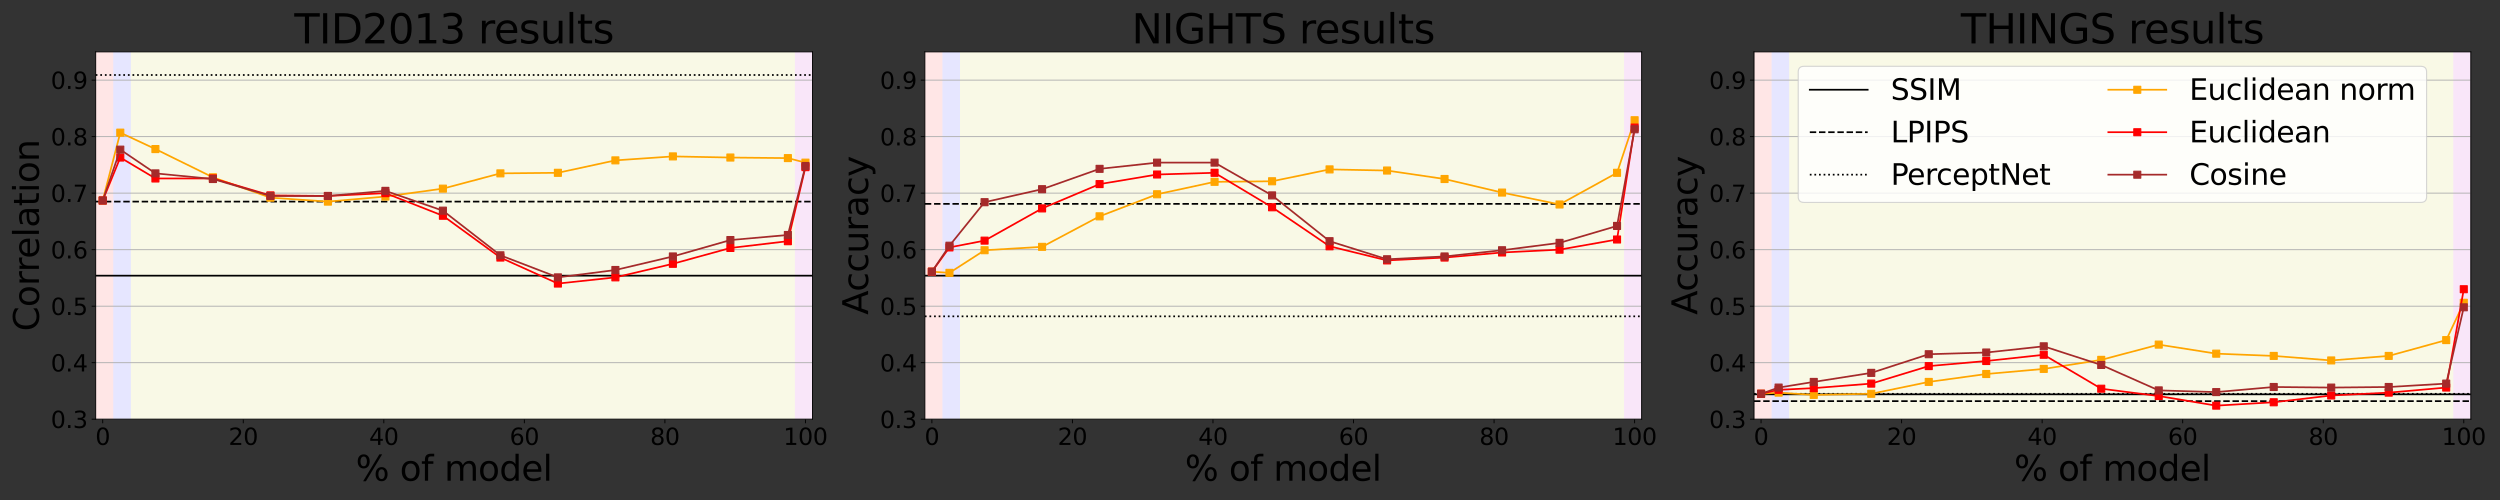 <?xml version="1.0" encoding="utf-8" standalone="no"?>
<!DOCTYPE svg PUBLIC "-//W3C//DTD SVG 1.1//EN"
  "http://www.w3.org/Graphics/SVG/1.1/DTD/svg11.dtd">
<svg xmlns:xlink="http://www.w3.org/1999/xlink" width="2160pt" height="432pt" viewBox="0 0 2160 432" xmlns="http://www.w3.org/2000/svg" version="1.1">
 <rect x="0" y="0" width="2160" height="432" fill="#333333" stroke="none"/>
 <defs>
  <style type="text/css">*{stroke-linejoin: round; stroke-linecap: butt}</style>
 </defs>
 <g id="figure_1">
  <g id="patch_1">
   <path d="M 0 432 
L 2160 432 
L 2160 0 
L 0 0 
L 0 432 
z
" style="fill: none"/>
  </g>
  <g id="axes_1">
   <g id="patch_2">
    <path d="M 82.675 362.2 
L 701.977 362.2 
L 701.977 44.8 
L 82.675 44.8 
z
" style="fill: #ffffff"/>
   </g>
   <g id="patch_3">
    <path d="M 82.675 362.2 
L 82.675 44.8 
L 97.854 44.8 
L 97.854 362.2 
z
" clip-path="url(#p9a1cb5fcdc)" style="fill: #ff0000; opacity: 0.1"/>
   </g>
   <g id="patch_4">
    <path d="M 97.854 362.2 
L 97.854 44.8 
L 113.033 44.8 
L 113.033 362.2 
z
" clip-path="url(#p9a1cb5fcdc)" style="fill: #0000ff; opacity: 0.1"/>
   </g>
   <g id="patch_5">
    <path d="M 113.033 362.2 
L 113.033 44.8 
L 686.798 44.8 
L 686.798 362.2 
z
" clip-path="url(#p9a1cb5fcdc)" style="fill: #bfbf00; opacity: 0.1"/>
   </g>
   <g id="patch_6">
    <path d="M 686.798 362.2 
L 686.798 44.8 
L 701.977 44.8 
L 701.977 362.2 
z
" clip-path="url(#p9a1cb5fcdc)" style="fill: #bf00bf; opacity: 0.1"/>
   </g>
   <g id="matplotlib.axis_1">
    <g id="xtick_1">
     <g id="line2d_1">
      <defs>
       <path id="m47e4d4aea7" d="M 0 0 
L 0 3.5 
" style="stroke: #000000; stroke-width: 0.8"/>
      </defs>
      <g>
       <use xlink:href="#m47e4d4aea7" x="88.747" y="362.2" style="stroke: #000000; stroke-width: 0.8"/>
      </g>
     </g>
     <g id="text_1">
      <!-- 0 -->
      <g transform="translate(82.384 384.397) scale(0.2 -0.2)">
       <defs>
        <path id="DejaVuSans-30" d="M 2034 4250 
Q 1547 4250 1301 3770 
Q 1056 3291 1056 2328 
Q 1056 1369 1301 889 
Q 1547 409 2034 409 
Q 2525 409 2770 889 
Q 3016 1369 3016 2328 
Q 3016 3291 2770 3770 
Q 2525 4250 2034 4250 
z
M 2034 4750 
Q 2819 4750 3233 4129 
Q 3647 3509 3647 2328 
Q 3647 1150 3233 529 
Q 2819 -91 2034 -91 
Q 1250 -91 836 529 
Q 422 1150 422 2328 
Q 422 3509 836 4129 
Q 1250 4750 2034 4750 
z
" transform="scale(0.016)"/>
       </defs>
       <use xlink:href="#DejaVuSans-30"/>
      </g>
     </g>
    </g>
    <g id="xtick_2">
     <g id="line2d_2">
      <g>
       <use xlink:href="#m47e4d4aea7" x="210.178" y="362.2" style="stroke: #000000; stroke-width: 0.8"/>
      </g>
     </g>
     <g id="text_2">
      <!-- 20 -->
      <g transform="translate(197.453 384.397) scale(0.2 -0.2)">
       <defs>
        <path id="DejaVuSans-32" d="M 1228 531 
L 3431 531 
L 3431 0 
L 469 0 
L 469 531 
Q 828 903 1448 1529 
Q 2069 2156 2228 2338 
Q 2531 2678 2651 2914 
Q 2772 3150 2772 3378 
Q 2772 3750 2511 3984 
Q 2250 4219 1831 4219 
Q 1534 4219 1204 4116 
Q 875 4013 500 3803 
L 500 4441 
Q 881 4594 1212 4672 
Q 1544 4750 1819 4750 
Q 2544 4750 2975 4387 
Q 3406 4025 3406 3419 
Q 3406 3131 3298 2873 
Q 3191 2616 2906 2266 
Q 2828 2175 2409 1742 
Q 1991 1309 1228 531 
z
" transform="scale(0.016)"/>
       </defs>
       <use xlink:href="#DejaVuSans-32"/>
       <use xlink:href="#DejaVuSans-30" x="63.623"/>
      </g>
     </g>
    </g>
    <g id="xtick_3">
     <g id="line2d_3">
      <g>
       <use xlink:href="#m47e4d4aea7" x="331.61" y="362.2" style="stroke: #000000; stroke-width: 0.8"/>
      </g>
     </g>
     <g id="text_3">
      <!-- 40 -->
      <g transform="translate(318.885 384.397) scale(0.2 -0.2)">
       <defs>
        <path id="DejaVuSans-34" d="M 2419 4116 
L 825 1625 
L 2419 1625 
L 2419 4116 
z
M 2253 4666 
L 3047 4666 
L 3047 1625 
L 3713 1625 
L 3713 1100 
L 3047 1100 
L 3047 0 
L 2419 0 
L 2419 1100 
L 313 1100 
L 313 1709 
L 2253 4666 
z
" transform="scale(0.016)"/>
       </defs>
       <use xlink:href="#DejaVuSans-34"/>
       <use xlink:href="#DejaVuSans-30" x="63.623"/>
      </g>
     </g>
    </g>
    <g id="xtick_4">
     <g id="line2d_4">
      <g>
       <use xlink:href="#m47e4d4aea7" x="453.042" y="362.2" style="stroke: #000000; stroke-width: 0.8"/>
      </g>
     </g>
     <g id="text_4">
      <!-- 60 -->
      <g transform="translate(440.317 384.397) scale(0.2 -0.2)">
       <defs>
        <path id="DejaVuSans-36" d="M 2113 2584 
Q 1688 2584 1439 2293 
Q 1191 2003 1191 1497 
Q 1191 994 1439 701 
Q 1688 409 2113 409 
Q 2538 409 2786 701 
Q 3034 994 3034 1497 
Q 3034 2003 2786 2293 
Q 2538 2584 2113 2584 
z
M 3366 4563 
L 3366 3988 
Q 3128 4100 2886 4159 
Q 2644 4219 2406 4219 
Q 1781 4219 1451 3797 
Q 1122 3375 1075 2522 
Q 1259 2794 1537 2939 
Q 1816 3084 2150 3084 
Q 2853 3084 3261 2657 
Q 3669 2231 3669 1497 
Q 3669 778 3244 343 
Q 2819 -91 2113 -91 
Q 1303 -91 875 529 
Q 447 1150 447 2328 
Q 447 3434 972 4092 
Q 1497 4750 2381 4750 
Q 2619 4750 2861 4703 
Q 3103 4656 3366 4563 
z
" transform="scale(0.016)"/>
       </defs>
       <use xlink:href="#DejaVuSans-36"/>
       <use xlink:href="#DejaVuSans-30" x="63.623"/>
      </g>
     </g>
    </g>
    <g id="xtick_5">
     <g id="line2d_5">
      <g>
       <use xlink:href="#m47e4d4aea7" x="574.474" y="362.2" style="stroke: #000000; stroke-width: 0.8"/>
      </g>
     </g>
     <g id="text_5">
      <!-- 80 -->
      <g transform="translate(561.749 384.397) scale(0.2 -0.2)">
       <defs>
        <path id="DejaVuSans-38" d="M 2034 2216 
Q 1584 2216 1326 1975 
Q 1069 1734 1069 1313 
Q 1069 891 1326 650 
Q 1584 409 2034 409 
Q 2484 409 2743 651 
Q 3003 894 3003 1313 
Q 3003 1734 2745 1975 
Q 2488 2216 2034 2216 
z
M 1403 2484 
Q 997 2584 770 2862 
Q 544 3141 544 3541 
Q 544 4100 942 4425 
Q 1341 4750 2034 4750 
Q 2731 4750 3128 4425 
Q 3525 4100 3525 3541 
Q 3525 3141 3298 2862 
Q 3072 2584 2669 2484 
Q 3125 2378 3379 2068 
Q 3634 1759 3634 1313 
Q 3634 634 3220 271 
Q 2806 -91 2034 -91 
Q 1263 -91 848 271 
Q 434 634 434 1313 
Q 434 1759 690 2068 
Q 947 2378 1403 2484 
z
M 1172 3481 
Q 1172 3119 1398 2916 
Q 1625 2713 2034 2713 
Q 2441 2713 2670 2916 
Q 2900 3119 2900 3481 
Q 2900 3844 2670 4047 
Q 2441 4250 2034 4250 
Q 1625 4250 1398 4047 
Q 1172 3844 1172 3481 
z
" transform="scale(0.016)"/>
       </defs>
       <use xlink:href="#DejaVuSans-38"/>
       <use xlink:href="#DejaVuSans-30" x="63.623"/>
      </g>
     </g>
    </g>
    <g id="xtick_6">
     <g id="line2d_6">
      <g>
       <use xlink:href="#m47e4d4aea7" x="695.905" y="362.2" style="stroke: #000000; stroke-width: 0.8"/>
      </g>
     </g>
     <g id="text_6">
      <!-- 100 -->
      <g transform="translate(676.818 384.397) scale(0.2 -0.2)">
       <defs>
        <path id="DejaVuSans-31" d="M 794 531 
L 1825 531 
L 1825 4091 
L 703 3866 
L 703 4441 
L 1819 4666 
L 2450 4666 
L 2450 531 
L 3481 531 
L 3481 0 
L 794 0 
L 794 531 
z
" transform="scale(0.016)"/>
       </defs>
       <use xlink:href="#DejaVuSans-31"/>
       <use xlink:href="#DejaVuSans-30" x="63.623"/>
       <use xlink:href="#DejaVuSans-30" x="127.246"/>
      </g>
     </g>
    </g>
    <g id="text_7">
     <!-- % of model -->
     <g transform="translate(307.372 415.352) scale(0.3 -0.3)">
      <defs>
       <path id="DejaVuSans-25" d="M 4653 2053 
Q 4381 2053 4226 1822 
Q 4072 1591 4072 1178 
Q 4072 772 4226 539 
Q 4381 306 4653 306 
Q 4919 306 5073 539 
Q 5228 772 5228 1178 
Q 5228 1588 5073 1820 
Q 4919 2053 4653 2053 
z
M 4653 2450 
Q 5147 2450 5437 2106 
Q 5728 1763 5728 1178 
Q 5728 594 5436 251 
Q 5144 -91 4653 -91 
Q 4153 -91 3862 251 
Q 3572 594 3572 1178 
Q 3572 1766 3864 2108 
Q 4156 2450 4653 2450 
z
M 1428 4353 
Q 1159 4353 1004 4120 
Q 850 3888 850 3481 
Q 850 3069 1003 2837 
Q 1156 2606 1428 2606 
Q 1700 2606 1854 2837 
Q 2009 3069 2009 3481 
Q 2009 3884 1853 4118 
Q 1697 4353 1428 4353 
z
M 4250 4750 
L 4750 4750 
L 1831 -91 
L 1331 -91 
L 4250 4750 
z
M 1428 4750 
Q 1922 4750 2215 4408 
Q 2509 4066 2509 3481 
Q 2509 2891 2217 2550 
Q 1925 2209 1428 2209 
Q 931 2209 642 2551 
Q 353 2894 353 3481 
Q 353 4063 643 4406 
Q 934 4750 1428 4750 
z
" transform="scale(0.016)"/>
       <path id="DejaVuSans-20" transform="scale(0.016)"/>
       <path id="DejaVuSans-6f" d="M 1959 3097 
Q 1497 3097 1228 2736 
Q 959 2375 959 1747 
Q 959 1119 1226 758 
Q 1494 397 1959 397 
Q 2419 397 2687 759 
Q 2956 1122 2956 1747 
Q 2956 2369 2687 2733 
Q 2419 3097 1959 3097 
z
M 1959 3584 
Q 2709 3584 3137 3096 
Q 3566 2609 3566 1747 
Q 3566 888 3137 398 
Q 2709 -91 1959 -91 
Q 1206 -91 779 398 
Q 353 888 353 1747 
Q 353 2609 779 3096 
Q 1206 3584 1959 3584 
z
" transform="scale(0.016)"/>
       <path id="DejaVuSans-66" d="M 2375 4863 
L 2375 4384 
L 1825 4384 
Q 1516 4384 1395 4259 
Q 1275 4134 1275 3809 
L 1275 3500 
L 2222 3500 
L 2222 3053 
L 1275 3053 
L 1275 0 
L 697 0 
L 697 3053 
L 147 3053 
L 147 3500 
L 697 3500 
L 697 3744 
Q 697 4328 969 4595 
Q 1241 4863 1831 4863 
L 2375 4863 
z
" transform="scale(0.016)"/>
       <path id="DejaVuSans-6d" d="M 3328 2828 
Q 3544 3216 3844 3400 
Q 4144 3584 4550 3584 
Q 5097 3584 5394 3201 
Q 5691 2819 5691 2113 
L 5691 0 
L 5113 0 
L 5113 2094 
Q 5113 2597 4934 2840 
Q 4756 3084 4391 3084 
Q 3944 3084 3684 2787 
Q 3425 2491 3425 1978 
L 3425 0 
L 2847 0 
L 2847 2094 
Q 2847 2600 2669 2842 
Q 2491 3084 2119 3084 
Q 1678 3084 1418 2786 
Q 1159 2488 1159 1978 
L 1159 0 
L 581 0 
L 581 3500 
L 1159 3500 
L 1159 2956 
Q 1356 3278 1631 3431 
Q 1906 3584 2284 3584 
Q 2666 3584 2933 3390 
Q 3200 3197 3328 2828 
z
" transform="scale(0.016)"/>
       <path id="DejaVuSans-64" d="M 2906 2969 
L 2906 4863 
L 3481 4863 
L 3481 0 
L 2906 0 
L 2906 525 
Q 2725 213 2448 61 
Q 2172 -91 1784 -91 
Q 1150 -91 751 415 
Q 353 922 353 1747 
Q 353 2572 751 3078 
Q 1150 3584 1784 3584 
Q 2172 3584 2448 3432 
Q 2725 3281 2906 2969 
z
M 947 1747 
Q 947 1113 1208 752 
Q 1469 391 1925 391 
Q 2381 391 2643 752 
Q 2906 1113 2906 1747 
Q 2906 2381 2643 2742 
Q 2381 3103 1925 3103 
Q 1469 3103 1208 2742 
Q 947 2381 947 1747 
z
" transform="scale(0.016)"/>
       <path id="DejaVuSans-65" d="M 3597 1894 
L 3597 1613 
L 953 1613 
Q 991 1019 1311 708 
Q 1631 397 2203 397 
Q 2534 397 2845 478 
Q 3156 559 3463 722 
L 3463 178 
Q 3153 47 2828 -22 
Q 2503 -91 2169 -91 
Q 1331 -91 842 396 
Q 353 884 353 1716 
Q 353 2575 817 3079 
Q 1281 3584 2069 3584 
Q 2775 3584 3186 3129 
Q 3597 2675 3597 1894 
z
M 3022 2063 
Q 3016 2534 2758 2815 
Q 2500 3097 2075 3097 
Q 1594 3097 1305 2825 
Q 1016 2553 972 2059 
L 3022 2063 
z
" transform="scale(0.016)"/>
       <path id="DejaVuSans-6c" d="M 603 4863 
L 1178 4863 
L 1178 0 
L 603 0 
L 603 4863 
z
" transform="scale(0.016)"/>
      </defs>
      <use xlink:href="#DejaVuSans-25"/>
      <use xlink:href="#DejaVuSans-20" x="95.02"/>
      <use xlink:href="#DejaVuSans-6f" x="126.807"/>
      <use xlink:href="#DejaVuSans-66" x="187.988"/>
      <use xlink:href="#DejaVuSans-20" x="223.193"/>
      <use xlink:href="#DejaVuSans-6d" x="254.98"/>
      <use xlink:href="#DejaVuSans-6f" x="352.393"/>
      <use xlink:href="#DejaVuSans-64" x="413.574"/>
      <use xlink:href="#DejaVuSans-65" x="477.051"/>
      <use xlink:href="#DejaVuSans-6c" x="538.574"/>
     </g>
    </g>
   </g>
   <g id="matplotlib.axis_2">
    <g id="ytick_1">
     <g id="line2d_7">
      <path d="M 82.675 362.2 
L 701.977 362.2 
" clip-path="url(#p9a1cb5fcdc)" style="fill: none; stroke: #b0b0b0; stroke-width: 0.8; stroke-linecap: square"/>
     </g>
     <g id="line2d_8">
      <defs>
       <path id="m6867f55839" d="M 0 0 
L -3.5 0 
" style="stroke: #000000; stroke-width: 0.8"/>
      </defs>
      <g>
       <use xlink:href="#m6867f55839" x="82.675" y="362.2" style="stroke: #000000; stroke-width: 0.8"/>
      </g>
     </g>
     <g id="text_8">
      <!-- 0.3 -->
      <g transform="translate(43.869 369.798) scale(0.2 -0.2)">
       <defs>
        <path id="DejaVuSans-2e" d="M 684 794 
L 1344 794 
L 1344 0 
L 684 0 
L 684 794 
z
" transform="scale(0.016)"/>
        <path id="DejaVuSans-33" d="M 2597 2516 
Q 3050 2419 3304 2112 
Q 3559 1806 3559 1356 
Q 3559 666 3084 287 
Q 2609 -91 1734 -91 
Q 1441 -91 1130 -33 
Q 819 25 488 141 
L 488 750 
Q 750 597 1062 519 
Q 1375 441 1716 441 
Q 2309 441 2620 675 
Q 2931 909 2931 1356 
Q 2931 1769 2642 2001 
Q 2353 2234 1838 2234 
L 1294 2234 
L 1294 2753 
L 1863 2753 
Q 2328 2753 2575 2939 
Q 2822 3125 2822 3475 
Q 2822 3834 2567 4026 
Q 2313 4219 1838 4219 
Q 1578 4219 1281 4162 
Q 984 4106 628 3988 
L 628 4550 
Q 988 4650 1302 4700 
Q 1616 4750 1894 4750 
Q 2613 4750 3031 4423 
Q 3450 4097 3450 3541 
Q 3450 3153 3228 2886 
Q 3006 2619 2597 2516 
z
" transform="scale(0.016)"/>
       </defs>
       <use xlink:href="#DejaVuSans-30"/>
       <use xlink:href="#DejaVuSans-2e" x="63.623"/>
       <use xlink:href="#DejaVuSans-33" x="95.41"/>
      </g>
     </g>
    </g>
    <g id="ytick_2">
     <g id="line2d_9">
      <path d="M 82.675 313.369 
L 701.977 313.369 
" clip-path="url(#p9a1cb5fcdc)" style="fill: none; stroke: #b0b0b0; stroke-width: 0.8; stroke-linecap: square"/>
     </g>
     <g id="line2d_10">
      <g>
       <use xlink:href="#m6867f55839" x="82.675" y="313.369" style="stroke: #000000; stroke-width: 0.8"/>
      </g>
     </g>
     <g id="text_9">
      <!-- 0.4 -->
      <g transform="translate(43.869 320.968) scale(0.2 -0.2)">
       <use xlink:href="#DejaVuSans-30"/>
       <use xlink:href="#DejaVuSans-2e" x="63.623"/>
       <use xlink:href="#DejaVuSans-34" x="95.41"/>
      </g>
     </g>
    </g>
    <g id="ytick_3">
     <g id="line2d_11">
      <path d="M 82.675 264.538 
L 701.977 264.538 
" clip-path="url(#p9a1cb5fcdc)" style="fill: none; stroke: #b0b0b0; stroke-width: 0.8; stroke-linecap: square"/>
     </g>
     <g id="line2d_12">
      <g>
       <use xlink:href="#m6867f55839" x="82.675" y="264.538" style="stroke: #000000; stroke-width: 0.8"/>
      </g>
     </g>
     <g id="text_10">
      <!-- 0.5 -->
      <g transform="translate(43.869 272.137) scale(0.2 -0.2)">
       <defs>
        <path id="DejaVuSans-35" d="M 691 4666 
L 3169 4666 
L 3169 4134 
L 1269 4134 
L 1269 2991 
Q 1406 3038 1543 3061 
Q 1681 3084 1819 3084 
Q 2600 3084 3056 2656 
Q 3513 2228 3513 1497 
Q 3513 744 3044 326 
Q 2575 -91 1722 -91 
Q 1428 -91 1123 -41 
Q 819 9 494 109 
L 494 744 
Q 775 591 1075 516 
Q 1375 441 1709 441 
Q 2250 441 2565 725 
Q 2881 1009 2881 1497 
Q 2881 1984 2565 2268 
Q 2250 2553 1709 2553 
Q 1456 2553 1204 2497 
Q 953 2441 691 2322 
L 691 4666 
z
" transform="scale(0.016)"/>
       </defs>
       <use xlink:href="#DejaVuSans-30"/>
       <use xlink:href="#DejaVuSans-2e" x="63.623"/>
       <use xlink:href="#DejaVuSans-35" x="95.41"/>
      </g>
     </g>
    </g>
    <g id="ytick_4">
     <g id="line2d_13">
      <path d="M 82.675 215.708 
L 701.977 215.708 
" clip-path="url(#p9a1cb5fcdc)" style="fill: none; stroke: #b0b0b0; stroke-width: 0.8; stroke-linecap: square"/>
     </g>
     <g id="line2d_14">
      <g>
       <use xlink:href="#m6867f55839" x="82.675" y="215.708" style="stroke: #000000; stroke-width: 0.8"/>
      </g>
     </g>
     <g id="text_11">
      <!-- 0.6 -->
      <g transform="translate(43.869 223.306) scale(0.2 -0.2)">
       <use xlink:href="#DejaVuSans-30"/>
       <use xlink:href="#DejaVuSans-2e" x="63.623"/>
       <use xlink:href="#DejaVuSans-36" x="95.41"/>
      </g>
     </g>
    </g>
    <g id="ytick_5">
     <g id="line2d_15">
      <path d="M 82.675 166.877 
L 701.977 166.877 
" clip-path="url(#p9a1cb5fcdc)" style="fill: none; stroke: #b0b0b0; stroke-width: 0.8; stroke-linecap: square"/>
     </g>
     <g id="line2d_16">
      <g>
       <use xlink:href="#m6867f55839" x="82.675" y="166.877" style="stroke: #000000; stroke-width: 0.8"/>
      </g>
     </g>
     <g id="text_12">
      <!-- 0.7 -->
      <g transform="translate(43.869 174.475) scale(0.2 -0.2)">
       <defs>
        <path id="DejaVuSans-37" d="M 525 4666 
L 3525 4666 
L 3525 4397 
L 1831 0 
L 1172 0 
L 2766 4134 
L 525 4134 
L 525 4666 
z
" transform="scale(0.016)"/>
       </defs>
       <use xlink:href="#DejaVuSans-30"/>
       <use xlink:href="#DejaVuSans-2e" x="63.623"/>
       <use xlink:href="#DejaVuSans-37" x="95.41"/>
      </g>
     </g>
    </g>
    <g id="ytick_6">
     <g id="line2d_17">
      <path d="M 82.675 118.046 
L 701.977 118.046 
" clip-path="url(#p9a1cb5fcdc)" style="fill: none; stroke: #b0b0b0; stroke-width: 0.8; stroke-linecap: square"/>
     </g>
     <g id="line2d_18">
      <g>
       <use xlink:href="#m6867f55839" x="82.675" y="118.046" style="stroke: #000000; stroke-width: 0.8"/>
      </g>
     </g>
     <g id="text_13">
      <!-- 0.8 -->
      <g transform="translate(43.869 125.645) scale(0.2 -0.2)">
       <use xlink:href="#DejaVuSans-30"/>
       <use xlink:href="#DejaVuSans-2e" x="63.623"/>
       <use xlink:href="#DejaVuSans-38" x="95.41"/>
      </g>
     </g>
    </g>
    <g id="ytick_7">
     <g id="line2d_19">
      <path d="M 82.675 69.215 
L 701.977 69.215 
" clip-path="url(#p9a1cb5fcdc)" style="fill: none; stroke: #b0b0b0; stroke-width: 0.8; stroke-linecap: square"/>
     </g>
     <g id="line2d_20">
      <g>
       <use xlink:href="#m6867f55839" x="82.675" y="69.215" style="stroke: #000000; stroke-width: 0.8"/>
      </g>
     </g>
     <g id="text_14">
      <!-- 0.9 -->
      <g transform="translate(43.869 76.814) scale(0.2 -0.2)">
       <defs>
        <path id="DejaVuSans-39" d="M 703 97 
L 703 672 
Q 941 559 1184 500 
Q 1428 441 1663 441 
Q 2288 441 2617 861 
Q 2947 1281 2994 2138 
Q 2813 1869 2534 1725 
Q 2256 1581 1919 1581 
Q 1219 1581 811 2004 
Q 403 2428 403 3163 
Q 403 3881 828 4315 
Q 1253 4750 1959 4750 
Q 2769 4750 3195 4129 
Q 3622 3509 3622 2328 
Q 3622 1225 3098 567 
Q 2575 -91 1691 -91 
Q 1453 -91 1209 -44 
Q 966 3 703 97 
z
M 1959 2075 
Q 2384 2075 2632 2365 
Q 2881 2656 2881 3163 
Q 2881 3666 2632 3958 
Q 2384 4250 1959 4250 
Q 1534 4250 1286 3958 
Q 1038 3666 1038 3163 
Q 1038 2656 1286 2365 
Q 1534 2075 1959 2075 
z
" transform="scale(0.016)"/>
       </defs>
       <use xlink:href="#DejaVuSans-30"/>
       <use xlink:href="#DejaVuSans-2e" x="63.623"/>
       <use xlink:href="#DejaVuSans-39" x="95.41"/>
      </g>
     </g>
    </g>
    <g id="text_15">
     <!-- Correlation -->
     <g transform="translate(33.63 286.206) rotate(-90) scale(0.3 -0.3)">
      <defs>
       <path id="DejaVuSans-43" d="M 4122 4306 
L 4122 3641 
Q 3803 3938 3442 4084 
Q 3081 4231 2675 4231 
Q 1875 4231 1450 3742 
Q 1025 3253 1025 2328 
Q 1025 1406 1450 917 
Q 1875 428 2675 428 
Q 3081 428 3442 575 
Q 3803 722 4122 1019 
L 4122 359 
Q 3791 134 3420 21 
Q 3050 -91 2638 -91 
Q 1578 -91 968 557 
Q 359 1206 359 2328 
Q 359 3453 968 4101 
Q 1578 4750 2638 4750 
Q 3056 4750 3426 4639 
Q 3797 4528 4122 4306 
z
" transform="scale(0.016)"/>
       <path id="DejaVuSans-72" d="M 2631 2963 
Q 2534 3019 2420 3045 
Q 2306 3072 2169 3072 
Q 1681 3072 1420 2755 
Q 1159 2438 1159 1844 
L 1159 0 
L 581 0 
L 581 3500 
L 1159 3500 
L 1159 2956 
Q 1341 3275 1631 3429 
Q 1922 3584 2338 3584 
Q 2397 3584 2469 3576 
Q 2541 3569 2628 3553 
L 2631 2963 
z
" transform="scale(0.016)"/>
       <path id="DejaVuSans-61" d="M 2194 1759 
Q 1497 1759 1228 1600 
Q 959 1441 959 1056 
Q 959 750 1161 570 
Q 1363 391 1709 391 
Q 2188 391 2477 730 
Q 2766 1069 2766 1631 
L 2766 1759 
L 2194 1759 
z
M 3341 1997 
L 3341 0 
L 2766 0 
L 2766 531 
Q 2569 213 2275 61 
Q 1981 -91 1556 -91 
Q 1019 -91 701 211 
Q 384 513 384 1019 
Q 384 1609 779 1909 
Q 1175 2209 1959 2209 
L 2766 2209 
L 2766 2266 
Q 2766 2663 2505 2880 
Q 2244 3097 1772 3097 
Q 1472 3097 1187 3025 
Q 903 2953 641 2809 
L 641 3341 
Q 956 3463 1253 3523 
Q 1550 3584 1831 3584 
Q 2591 3584 2966 3190 
Q 3341 2797 3341 1997 
z
" transform="scale(0.016)"/>
       <path id="DejaVuSans-74" d="M 1172 4494 
L 1172 3500 
L 2356 3500 
L 2356 3053 
L 1172 3053 
L 1172 1153 
Q 1172 725 1289 603 
Q 1406 481 1766 481 
L 2356 481 
L 2356 0 
L 1766 0 
Q 1100 0 847 248 
Q 594 497 594 1153 
L 594 3053 
L 172 3053 
L 172 3500 
L 594 3500 
L 594 4494 
L 1172 4494 
z
" transform="scale(0.016)"/>
       <path id="DejaVuSans-69" d="M 603 3500 
L 1178 3500 
L 1178 0 
L 603 0 
L 603 3500 
z
M 603 4863 
L 1178 4863 
L 1178 4134 
L 603 4134 
L 603 4863 
z
" transform="scale(0.016)"/>
       <path id="DejaVuSans-6e" d="M 3513 2113 
L 3513 0 
L 2938 0 
L 2938 2094 
Q 2938 2591 2744 2837 
Q 2550 3084 2163 3084 
Q 1697 3084 1428 2787 
Q 1159 2491 1159 1978 
L 1159 0 
L 581 0 
L 581 3500 
L 1159 3500 
L 1159 2956 
Q 1366 3272 1645 3428 
Q 1925 3584 2291 3584 
Q 2894 3584 3203 3211 
Q 3513 2838 3513 2113 
z
" transform="scale(0.016)"/>
      </defs>
      <use xlink:href="#DejaVuSans-43"/>
      <use xlink:href="#DejaVuSans-6f" x="69.824"/>
      <use xlink:href="#DejaVuSans-72" x="131.006"/>
      <use xlink:href="#DejaVuSans-72" x="170.369"/>
      <use xlink:href="#DejaVuSans-65" x="209.232"/>
      <use xlink:href="#DejaVuSans-6c" x="270.756"/>
      <use xlink:href="#DejaVuSans-61" x="298.539"/>
      <use xlink:href="#DejaVuSans-74" x="359.818"/>
      <use xlink:href="#DejaVuSans-69" x="399.027"/>
      <use xlink:href="#DejaVuSans-6f" x="426.811"/>
      <use xlink:href="#DejaVuSans-6e" x="487.992"/>
     </g>
    </g>
   </g>
   <g id="line2d_21">
    <path d="M 82.675 238.17 
L 701.977 238.17 
" clip-path="url(#p9a1cb5fcdc)" style="fill: none; stroke: #000000; stroke-width: 1.5; stroke-linecap: square"/>
   </g>
   <g id="line2d_22">
    <path d="M 82.675 174.202 
L 701.977 174.202 
" clip-path="url(#p9a1cb5fcdc)" style="fill: none; stroke-dasharray: 5.55,2.4; stroke-dashoffset: 0; stroke: #000000; stroke-width: 1.5"/>
   </g>
   <g id="line2d_23">
    <path d="M 82.675 64.821 
L 701.977 64.821 
" clip-path="url(#p9a1cb5fcdc)" style="fill: none; stroke-dasharray: 1.5,2.475; stroke-dashoffset: 0; stroke: #000000; stroke-width: 1.5"/>
   </g>
   <g id="line2d_24">
    <path d="M 88.747 173.225 
L 103.926 114.628 
L 134.283 128.789 
L 183.96 153.204 
L 233.637 170.783 
L 283.313 174.202 
L 332.99 169.807 
L 382.667 162.97 
L 432.343 149.786 
L 482.02 149.298 
L 531.697 138.555 
L 581.373 135.137 
L 631.05 136.114 
L 680.726 136.602 
L 695.905 140.508 
" clip-path="url(#p9a1cb5fcdc)" style="fill: none; stroke: #ffa500; stroke-width: 1.5; stroke-linecap: square"/>
    <defs>
     <path id="mb0ada0064b" d="M -3 3 
L 3 3 
L 3 -3 
L -3 -3 
z
" style="stroke: #ffa500; stroke-linejoin: miter"/>
    </defs>
    <g clip-path="url(#p9a1cb5fcdc)">
     <use xlink:href="#mb0ada0064b" x="88.747" y="173.225" style="fill: #ffa500; stroke: #ffa500; stroke-linejoin: miter"/>
     <use xlink:href="#mb0ada0064b" x="103.926" y="114.628" style="fill: #ffa500; stroke: #ffa500; stroke-linejoin: miter"/>
     <use xlink:href="#mb0ada0064b" x="134.283" y="128.789" style="fill: #ffa500; stroke: #ffa500; stroke-linejoin: miter"/>
     <use xlink:href="#mb0ada0064b" x="183.96" y="153.204" style="fill: #ffa500; stroke: #ffa500; stroke-linejoin: miter"/>
     <use xlink:href="#mb0ada0064b" x="233.637" y="170.783" style="fill: #ffa500; stroke: #ffa500; stroke-linejoin: miter"/>
     <use xlink:href="#mb0ada0064b" x="283.313" y="174.202" style="fill: #ffa500; stroke: #ffa500; stroke-linejoin: miter"/>
     <use xlink:href="#mb0ada0064b" x="332.99" y="169.807" style="fill: #ffa500; stroke: #ffa500; stroke-linejoin: miter"/>
     <use xlink:href="#mb0ada0064b" x="382.667" y="162.97" style="fill: #ffa500; stroke: #ffa500; stroke-linejoin: miter"/>
     <use xlink:href="#mb0ada0064b" x="432.343" y="149.786" style="fill: #ffa500; stroke: #ffa500; stroke-linejoin: miter"/>
     <use xlink:href="#mb0ada0064b" x="482.02" y="149.298" style="fill: #ffa500; stroke: #ffa500; stroke-linejoin: miter"/>
     <use xlink:href="#mb0ada0064b" x="531.697" y="138.555" style="fill: #ffa500; stroke: #ffa500; stroke-linejoin: miter"/>
     <use xlink:href="#mb0ada0064b" x="581.373" y="135.137" style="fill: #ffa500; stroke: #ffa500; stroke-linejoin: miter"/>
     <use xlink:href="#mb0ada0064b" x="631.05" y="136.114" style="fill: #ffa500; stroke: #ffa500; stroke-linejoin: miter"/>
     <use xlink:href="#mb0ada0064b" x="680.726" y="136.602" style="fill: #ffa500; stroke: #ffa500; stroke-linejoin: miter"/>
     <use xlink:href="#mb0ada0064b" x="695.905" y="140.508" style="fill: #ffa500; stroke: #ffa500; stroke-linejoin: miter"/>
    </g>
   </g>
   <g id="line2d_25">
    <path d="M 88.747 173.225 
L 103.926 136.114 
L 134.283 154.181 
L 183.96 154.181 
L 233.637 168.83 
L 283.313 169.318 
L 332.99 166.877 
L 382.667 186.409 
L 432.343 222.544 
L 482.02 245.006 
L 531.697 239.635 
L 581.373 227.915 
L 631.05 214.243 
L 680.726 208.383 
L 695.905 144.415 
" clip-path="url(#p9a1cb5fcdc)" style="fill: none; stroke: #ff0000; stroke-width: 1.5; stroke-linecap: square"/>
    <defs>
     <path id="me423742f53" d="M -3 3 
L 3 3 
L 3 -3 
L -3 -3 
z
" style="stroke: #ff0000; stroke-linejoin: miter"/>
    </defs>
    <g clip-path="url(#p9a1cb5fcdc)">
     <use xlink:href="#me423742f53" x="88.747" y="173.225" style="fill: #ff0000; stroke: #ff0000; stroke-linejoin: miter"/>
     <use xlink:href="#me423742f53" x="103.926" y="136.114" style="fill: #ff0000; stroke: #ff0000; stroke-linejoin: miter"/>
     <use xlink:href="#me423742f53" x="134.283" y="154.181" style="fill: #ff0000; stroke: #ff0000; stroke-linejoin: miter"/>
     <use xlink:href="#me423742f53" x="183.96" y="154.181" style="fill: #ff0000; stroke: #ff0000; stroke-linejoin: miter"/>
     <use xlink:href="#me423742f53" x="233.637" y="168.83" style="fill: #ff0000; stroke: #ff0000; stroke-linejoin: miter"/>
     <use xlink:href="#me423742f53" x="283.313" y="169.318" style="fill: #ff0000; stroke: #ff0000; stroke-linejoin: miter"/>
     <use xlink:href="#me423742f53" x="332.99" y="166.877" style="fill: #ff0000; stroke: #ff0000; stroke-linejoin: miter"/>
     <use xlink:href="#me423742f53" x="382.667" y="186.409" style="fill: #ff0000; stroke: #ff0000; stroke-linejoin: miter"/>
     <use xlink:href="#me423742f53" x="432.343" y="222.544" style="fill: #ff0000; stroke: #ff0000; stroke-linejoin: miter"/>
     <use xlink:href="#me423742f53" x="482.02" y="245.006" style="fill: #ff0000; stroke: #ff0000; stroke-linejoin: miter"/>
     <use xlink:href="#me423742f53" x="531.697" y="239.635" style="fill: #ff0000; stroke: #ff0000; stroke-linejoin: miter"/>
     <use xlink:href="#me423742f53" x="581.373" y="227.915" style="fill: #ff0000; stroke: #ff0000; stroke-linejoin: miter"/>
     <use xlink:href="#me423742f53" x="631.05" y="214.243" style="fill: #ff0000; stroke: #ff0000; stroke-linejoin: miter"/>
     <use xlink:href="#me423742f53" x="680.726" y="208.383" style="fill: #ff0000; stroke: #ff0000; stroke-linejoin: miter"/>
     <use xlink:href="#me423742f53" x="695.905" y="144.415" style="fill: #ff0000; stroke: #ff0000; stroke-linejoin: miter"/>
    </g>
   </g>
   <g id="line2d_26">
    <path d="M 88.747 173.225 
L 103.926 129.277 
L 134.283 149.786 
L 183.96 154.669 
L 233.637 169.318 
L 283.313 169.318 
L 332.99 164.924 
L 382.667 182.014 
L 432.343 220.591 
L 482.02 239.635 
L 531.697 233.287 
L 581.373 221.567 
L 631.05 207.406 
L 680.726 203.012 
L 695.905 143.438 
" clip-path="url(#p9a1cb5fcdc)" style="fill: none; stroke: #a52a2a; stroke-width: 1.5; stroke-linecap: square"/>
    <defs>
     <path id="me8cdeec9d4" d="M -3 3 
L 3 3 
L 3 -3 
L -3 -3 
z
" style="stroke: #a52a2a; stroke-linejoin: miter"/>
    </defs>
    <g clip-path="url(#p9a1cb5fcdc)">
     <use xlink:href="#me8cdeec9d4" x="88.747" y="173.225" style="fill: #a52a2a; stroke: #a52a2a; stroke-linejoin: miter"/>
     <use xlink:href="#me8cdeec9d4" x="103.926" y="129.277" style="fill: #a52a2a; stroke: #a52a2a; stroke-linejoin: miter"/>
     <use xlink:href="#me8cdeec9d4" x="134.283" y="149.786" style="fill: #a52a2a; stroke: #a52a2a; stroke-linejoin: miter"/>
     <use xlink:href="#me8cdeec9d4" x="183.96" y="154.669" style="fill: #a52a2a; stroke: #a52a2a; stroke-linejoin: miter"/>
     <use xlink:href="#me8cdeec9d4" x="233.637" y="169.318" style="fill: #a52a2a; stroke: #a52a2a; stroke-linejoin: miter"/>
     <use xlink:href="#me8cdeec9d4" x="283.313" y="169.318" style="fill: #a52a2a; stroke: #a52a2a; stroke-linejoin: miter"/>
     <use xlink:href="#me8cdeec9d4" x="332.99" y="164.924" style="fill: #a52a2a; stroke: #a52a2a; stroke-linejoin: miter"/>
     <use xlink:href="#me8cdeec9d4" x="382.667" y="182.014" style="fill: #a52a2a; stroke: #a52a2a; stroke-linejoin: miter"/>
     <use xlink:href="#me8cdeec9d4" x="432.343" y="220.591" style="fill: #a52a2a; stroke: #a52a2a; stroke-linejoin: miter"/>
     <use xlink:href="#me8cdeec9d4" x="482.02" y="239.635" style="fill: #a52a2a; stroke: #a52a2a; stroke-linejoin: miter"/>
     <use xlink:href="#me8cdeec9d4" x="531.697" y="233.287" style="fill: #a52a2a; stroke: #a52a2a; stroke-linejoin: miter"/>
     <use xlink:href="#me8cdeec9d4" x="581.373" y="221.567" style="fill: #a52a2a; stroke: #a52a2a; stroke-linejoin: miter"/>
     <use xlink:href="#me8cdeec9d4" x="631.05" y="207.406" style="fill: #a52a2a; stroke: #a52a2a; stroke-linejoin: miter"/>
     <use xlink:href="#me8cdeec9d4" x="680.726" y="203.012" style="fill: #a52a2a; stroke: #a52a2a; stroke-linejoin: miter"/>
     <use xlink:href="#me8cdeec9d4" x="695.905" y="143.438" style="fill: #a52a2a; stroke: #a52a2a; stroke-linejoin: miter"/>
    </g>
   </g>
   <g id="patch_7">
    <path d="M 82.675 362.2 
L 82.675 44.8 
" style="fill: none; stroke: #000000; stroke-width: 0.8; stroke-linejoin: miter; stroke-linecap: square"/>
   </g>
   <g id="patch_8">
    <path d="M 701.977 362.2 
L 701.977 44.8 
" style="fill: none; stroke: #000000; stroke-width: 0.8; stroke-linejoin: miter; stroke-linecap: square"/>
   </g>
   <g id="patch_9">
    <path d="M 82.675 362.2 
L 701.977 362.2 
" style="fill: none; stroke: #000000; stroke-width: 0.8; stroke-linejoin: miter; stroke-linecap: square"/>
   </g>
   <g id="patch_10">
    <path d="M 82.675 44.8 
L 701.977 44.8 
" style="fill: none; stroke: #000000; stroke-width: 0.8; stroke-linejoin: miter; stroke-linecap: square"/>
   </g>
   <g id="text_16">
    <!-- TID2013 results -->
    <g transform="translate(254.287 37.521) scale(0.35 -0.35)">
     <defs>
      <path id="DejaVuSans-54" d="M -19 4666 
L 3928 4666 
L 3928 4134 
L 2272 4134 
L 2272 0 
L 1638 0 
L 1638 4134 
L -19 4134 
L -19 4666 
z
" transform="scale(0.016)"/>
      <path id="DejaVuSans-49" d="M 628 4666 
L 1259 4666 
L 1259 0 
L 628 0 
L 628 4666 
z
" transform="scale(0.016)"/>
      <path id="DejaVuSans-44" d="M 1259 4147 
L 1259 519 
L 2022 519 
Q 2988 519 3436 956 
Q 3884 1394 3884 2338 
Q 3884 3275 3436 3711 
Q 2988 4147 2022 4147 
L 1259 4147 
z
M 628 4666 
L 1925 4666 
Q 3281 4666 3915 4102 
Q 4550 3538 4550 2338 
Q 4550 1131 3912 565 
Q 3275 0 1925 0 
L 628 0 
L 628 4666 
z
" transform="scale(0.016)"/>
      <path id="DejaVuSans-73" d="M 2834 3397 
L 2834 2853 
Q 2591 2978 2328 3040 
Q 2066 3103 1784 3103 
Q 1356 3103 1142 2972 
Q 928 2841 928 2578 
Q 928 2378 1081 2264 
Q 1234 2150 1697 2047 
L 1894 2003 
Q 2506 1872 2764 1633 
Q 3022 1394 3022 966 
Q 3022 478 2636 193 
Q 2250 -91 1575 -91 
Q 1294 -91 989 -36 
Q 684 19 347 128 
L 347 722 
Q 666 556 975 473 
Q 1284 391 1588 391 
Q 1994 391 2212 530 
Q 2431 669 2431 922 
Q 2431 1156 2273 1281 
Q 2116 1406 1581 1522 
L 1381 1569 
Q 847 1681 609 1914 
Q 372 2147 372 2553 
Q 372 3047 722 3315 
Q 1072 3584 1716 3584 
Q 2034 3584 2315 3537 
Q 2597 3491 2834 3397 
z
" transform="scale(0.016)"/>
      <path id="DejaVuSans-75" d="M 544 1381 
L 544 3500 
L 1119 3500 
L 1119 1403 
Q 1119 906 1312 657 
Q 1506 409 1894 409 
Q 2359 409 2629 706 
Q 2900 1003 2900 1516 
L 2900 3500 
L 3475 3500 
L 3475 0 
L 2900 0 
L 2900 538 
Q 2691 219 2414 64 
Q 2138 -91 1772 -91 
Q 1169 -91 856 284 
Q 544 659 544 1381 
z
M 1991 3584 
L 1991 3584 
z
" transform="scale(0.016)"/>
     </defs>
     <use xlink:href="#DejaVuSans-54"/>
     <use xlink:href="#DejaVuSans-49" x="61.084"/>
     <use xlink:href="#DejaVuSans-44" x="90.576"/>
     <use xlink:href="#DejaVuSans-32" x="167.578"/>
     <use xlink:href="#DejaVuSans-30" x="231.201"/>
     <use xlink:href="#DejaVuSans-31" x="294.824"/>
     <use xlink:href="#DejaVuSans-33" x="358.447"/>
     <use xlink:href="#DejaVuSans-20" x="422.07"/>
     <use xlink:href="#DejaVuSans-72" x="453.857"/>
     <use xlink:href="#DejaVuSans-65" x="492.721"/>
     <use xlink:href="#DejaVuSans-73" x="554.244"/>
     <use xlink:href="#DejaVuSans-75" x="606.344"/>
     <use xlink:href="#DejaVuSans-6c" x="669.723"/>
     <use xlink:href="#DejaVuSans-74" x="697.506"/>
     <use xlink:href="#DejaVuSans-73" x="736.715"/>
    </g>
   </g>
  </g>
  <g id="axes_2">
   <g id="patch_11">
    <path d="M 799.075 362.2 
L 1418.377 362.2 
L 1418.377 44.8 
L 799.075 44.8 
z
" style="fill: #ffffff"/>
   </g>
   <g id="patch_12">
    <path d="M 799.075 362.2 
L 799.075 44.8 
L 814.254 44.8 
L 814.254 362.2 
z
" clip-path="url(#pc3d8e64902)" style="fill: #ff0000; opacity: 0.1"/>
   </g>
   <g id="patch_13">
    <path d="M 814.254 362.2 
L 814.254 44.8 
L 829.433 44.8 
L 829.433 362.2 
z
" clip-path="url(#pc3d8e64902)" style="fill: #0000ff; opacity: 0.1"/>
   </g>
   <g id="patch_14">
    <path d="M 829.433 362.2 
L 829.433 44.8 
L 1403.198 44.8 
L 1403.198 362.2 
z
" clip-path="url(#pc3d8e64902)" style="fill: #bfbf00; opacity: 0.1"/>
   </g>
   <g id="patch_15">
    <path d="M 1403.198 362.2 
L 1403.198 44.8 
L 1418.377 44.8 
L 1418.377 362.2 
z
" clip-path="url(#pc3d8e64902)" style="fill: #bf00bf; opacity: 0.1"/>
   </g>
   <g id="matplotlib.axis_3">
    <g id="xtick_7">
     <g id="line2d_27">
      <g>
       <use xlink:href="#m47e4d4aea7" x="805.147" y="362.2" style="stroke: #000000; stroke-width: 0.8"/>
      </g>
     </g>
     <g id="text_17">
      <!-- 0 -->
      <g transform="translate(798.784 384.397) scale(0.2 -0.2)">
       <use xlink:href="#DejaVuSans-30"/>
      </g>
     </g>
    </g>
    <g id="xtick_8">
     <g id="line2d_28">
      <g>
       <use xlink:href="#m47e4d4aea7" x="926.578" y="362.2" style="stroke: #000000; stroke-width: 0.8"/>
      </g>
     </g>
     <g id="text_18">
      <!-- 20 -->
      <g transform="translate(913.853 384.397) scale(0.2 -0.2)">
       <use xlink:href="#DejaVuSans-32"/>
       <use xlink:href="#DejaVuSans-30" x="63.623"/>
      </g>
     </g>
    </g>
    <g id="xtick_9">
     <g id="line2d_29">
      <g>
       <use xlink:href="#m47e4d4aea7" x="1048.01" y="362.2" style="stroke: #000000; stroke-width: 0.8"/>
      </g>
     </g>
     <g id="text_19">
      <!-- 40 -->
      <g transform="translate(1035.285 384.397) scale(0.2 -0.2)">
       <use xlink:href="#DejaVuSans-34"/>
       <use xlink:href="#DejaVuSans-30" x="63.623"/>
      </g>
     </g>
    </g>
    <g id="xtick_10">
     <g id="line2d_30">
      <g>
       <use xlink:href="#m47e4d4aea7" x="1169.442" y="362.2" style="stroke: #000000; stroke-width: 0.8"/>
      </g>
     </g>
     <g id="text_20">
      <!-- 60 -->
      <g transform="translate(1156.717 384.397) scale(0.2 -0.2)">
       <use xlink:href="#DejaVuSans-36"/>
       <use xlink:href="#DejaVuSans-30" x="63.623"/>
      </g>
     </g>
    </g>
    <g id="xtick_11">
     <g id="line2d_31">
      <g>
       <use xlink:href="#m47e4d4aea7" x="1290.874" y="362.2" style="stroke: #000000; stroke-width: 0.8"/>
      </g>
     </g>
     <g id="text_21">
      <!-- 80 -->
      <g transform="translate(1278.149 384.397) scale(0.2 -0.2)">
       <use xlink:href="#DejaVuSans-38"/>
       <use xlink:href="#DejaVuSans-30" x="63.623"/>
      </g>
     </g>
    </g>
    <g id="xtick_12">
     <g id="line2d_32">
      <g>
       <use xlink:href="#m47e4d4aea7" x="1412.305" y="362.2" style="stroke: #000000; stroke-width: 0.8"/>
      </g>
     </g>
     <g id="text_22">
      <!-- 100 -->
      <g transform="translate(1393.218 384.397) scale(0.2 -0.2)">
       <use xlink:href="#DejaVuSans-31"/>
       <use xlink:href="#DejaVuSans-30" x="63.623"/>
       <use xlink:href="#DejaVuSans-30" x="127.246"/>
      </g>
     </g>
    </g>
    <g id="text_23">
     <!-- % of model -->
     <g transform="translate(1023.772 415.352) scale(0.3 -0.3)">
      <use xlink:href="#DejaVuSans-25"/>
      <use xlink:href="#DejaVuSans-20" x="95.02"/>
      <use xlink:href="#DejaVuSans-6f" x="126.807"/>
      <use xlink:href="#DejaVuSans-66" x="187.988"/>
      <use xlink:href="#DejaVuSans-20" x="223.193"/>
      <use xlink:href="#DejaVuSans-6d" x="254.98"/>
      <use xlink:href="#DejaVuSans-6f" x="352.393"/>
      <use xlink:href="#DejaVuSans-64" x="413.574"/>
      <use xlink:href="#DejaVuSans-65" x="477.051"/>
      <use xlink:href="#DejaVuSans-6c" x="538.574"/>
     </g>
    </g>
   </g>
   <g id="matplotlib.axis_4">
    <g id="ytick_8">
     <g id="line2d_33">
      <path d="M 799.075 362.2 
L 1418.377 362.2 
" clip-path="url(#pc3d8e64902)" style="fill: none; stroke: #b0b0b0; stroke-width: 0.8; stroke-linecap: square"/>
     </g>
     <g id="line2d_34">
      <g>
       <use xlink:href="#m6867f55839" x="799.075" y="362.2" style="stroke: #000000; stroke-width: 0.8"/>
      </g>
     </g>
     <g id="text_24">
      <!-- 0.3 -->
      <g transform="translate(760.269 369.798) scale(0.2 -0.2)">
       <use xlink:href="#DejaVuSans-30"/>
       <use xlink:href="#DejaVuSans-2e" x="63.623"/>
       <use xlink:href="#DejaVuSans-33" x="95.41"/>
      </g>
     </g>
    </g>
    <g id="ytick_9">
     <g id="line2d_35">
      <path d="M 799.075 313.369 
L 1418.377 313.369 
" clip-path="url(#pc3d8e64902)" style="fill: none; stroke: #b0b0b0; stroke-width: 0.8; stroke-linecap: square"/>
     </g>
     <g id="line2d_36">
      <g>
       <use xlink:href="#m6867f55839" x="799.075" y="313.369" style="stroke: #000000; stroke-width: 0.8"/>
      </g>
     </g>
     <g id="text_25">
      <!-- 0.4 -->
      <g transform="translate(760.269 320.968) scale(0.2 -0.2)">
       <use xlink:href="#DejaVuSans-30"/>
       <use xlink:href="#DejaVuSans-2e" x="63.623"/>
       <use xlink:href="#DejaVuSans-34" x="95.41"/>
      </g>
     </g>
    </g>
    <g id="ytick_10">
     <g id="line2d_37">
      <path d="M 799.075 264.538 
L 1418.377 264.538 
" clip-path="url(#pc3d8e64902)" style="fill: none; stroke: #b0b0b0; stroke-width: 0.8; stroke-linecap: square"/>
     </g>
     <g id="line2d_38">
      <g>
       <use xlink:href="#m6867f55839" x="799.075" y="264.538" style="stroke: #000000; stroke-width: 0.8"/>
      </g>
     </g>
     <g id="text_26">
      <!-- 0.5 -->
      <g transform="translate(760.269 272.137) scale(0.2 -0.2)">
       <use xlink:href="#DejaVuSans-30"/>
       <use xlink:href="#DejaVuSans-2e" x="63.623"/>
       <use xlink:href="#DejaVuSans-35" x="95.41"/>
      </g>
     </g>
    </g>
    <g id="ytick_11">
     <g id="line2d_39">
      <path d="M 799.075 215.708 
L 1418.377 215.708 
" clip-path="url(#pc3d8e64902)" style="fill: none; stroke: #b0b0b0; stroke-width: 0.8; stroke-linecap: square"/>
     </g>
     <g id="line2d_40">
      <g>
       <use xlink:href="#m6867f55839" x="799.075" y="215.708" style="stroke: #000000; stroke-width: 0.8"/>
      </g>
     </g>
     <g id="text_27">
      <!-- 0.6 -->
      <g transform="translate(760.269 223.306) scale(0.2 -0.2)">
       <use xlink:href="#DejaVuSans-30"/>
       <use xlink:href="#DejaVuSans-2e" x="63.623"/>
       <use xlink:href="#DejaVuSans-36" x="95.41"/>
      </g>
     </g>
    </g>
    <g id="ytick_12">
     <g id="line2d_41">
      <path d="M 799.075 166.877 
L 1418.377 166.877 
" clip-path="url(#pc3d8e64902)" style="fill: none; stroke: #b0b0b0; stroke-width: 0.8; stroke-linecap: square"/>
     </g>
     <g id="line2d_42">
      <g>
       <use xlink:href="#m6867f55839" x="799.075" y="166.877" style="stroke: #000000; stroke-width: 0.8"/>
      </g>
     </g>
     <g id="text_28">
      <!-- 0.7 -->
      <g transform="translate(760.269 174.475) scale(0.2 -0.2)">
       <use xlink:href="#DejaVuSans-30"/>
       <use xlink:href="#DejaVuSans-2e" x="63.623"/>
       <use xlink:href="#DejaVuSans-37" x="95.41"/>
      </g>
     </g>
    </g>
    <g id="ytick_13">
     <g id="line2d_43">
      <path d="M 799.075 118.046 
L 1418.377 118.046 
" clip-path="url(#pc3d8e64902)" style="fill: none; stroke: #b0b0b0; stroke-width: 0.8; stroke-linecap: square"/>
     </g>
     <g id="line2d_44">
      <g>
       <use xlink:href="#m6867f55839" x="799.075" y="118.046" style="stroke: #000000; stroke-width: 0.8"/>
      </g>
     </g>
     <g id="text_29">
      <!-- 0.8 -->
      <g transform="translate(760.269 125.645) scale(0.2 -0.2)">
       <use xlink:href="#DejaVuSans-30"/>
       <use xlink:href="#DejaVuSans-2e" x="63.623"/>
       <use xlink:href="#DejaVuSans-38" x="95.41"/>
      </g>
     </g>
    </g>
    <g id="ytick_14">
     <g id="line2d_45">
      <path d="M 799.075 69.215 
L 1418.377 69.215 
" clip-path="url(#pc3d8e64902)" style="fill: none; stroke: #b0b0b0; stroke-width: 0.8; stroke-linecap: square"/>
     </g>
     <g id="line2d_46">
      <g>
       <use xlink:href="#m6867f55839" x="799.075" y="69.215" style="stroke: #000000; stroke-width: 0.8"/>
      </g>
     </g>
     <g id="text_30">
      <!-- 0.9 -->
      <g transform="translate(760.269 76.814) scale(0.2 -0.2)">
       <use xlink:href="#DejaVuSans-30"/>
       <use xlink:href="#DejaVuSans-2e" x="63.623"/>
       <use xlink:href="#DejaVuSans-39" x="95.41"/>
      </g>
     </g>
    </g>
    <g id="text_31">
     <!-- Accuracy -->
     <g transform="translate(750.03 271.984) rotate(-90) scale(0.3 -0.3)">
      <defs>
       <path id="DejaVuSans-41" d="M 2188 4044 
L 1331 1722 
L 3047 1722 
L 2188 4044 
z
M 1831 4666 
L 2547 4666 
L 4325 0 
L 3669 0 
L 3244 1197 
L 1141 1197 
L 716 0 
L 50 0 
L 1831 4666 
z
" transform="scale(0.016)"/>
       <path id="DejaVuSans-63" d="M 3122 3366 
L 3122 2828 
Q 2878 2963 2633 3030 
Q 2388 3097 2138 3097 
Q 1578 3097 1268 2742 
Q 959 2388 959 1747 
Q 959 1106 1268 751 
Q 1578 397 2138 397 
Q 2388 397 2633 464 
Q 2878 531 3122 666 
L 3122 134 
Q 2881 22 2623 -34 
Q 2366 -91 2075 -91 
Q 1284 -91 818 406 
Q 353 903 353 1747 
Q 353 2603 823 3093 
Q 1294 3584 2113 3584 
Q 2378 3584 2631 3529 
Q 2884 3475 3122 3366 
z
" transform="scale(0.016)"/>
       <path id="DejaVuSans-79" d="M 2059 -325 
Q 1816 -950 1584 -1140 
Q 1353 -1331 966 -1331 
L 506 -1331 
L 506 -850 
L 844 -850 
Q 1081 -850 1212 -737 
Q 1344 -625 1503 -206 
L 1606 56 
L 191 3500 
L 800 3500 
L 1894 763 
L 2988 3500 
L 3597 3500 
L 2059 -325 
z
" transform="scale(0.016)"/>
      </defs>
      <use xlink:href="#DejaVuSans-41"/>
      <use xlink:href="#DejaVuSans-63" x="66.658"/>
      <use xlink:href="#DejaVuSans-63" x="121.639"/>
      <use xlink:href="#DejaVuSans-75" x="176.619"/>
      <use xlink:href="#DejaVuSans-72" x="239.998"/>
      <use xlink:href="#DejaVuSans-61" x="281.111"/>
      <use xlink:href="#DejaVuSans-63" x="342.391"/>
      <use xlink:href="#DejaVuSans-79" x="397.371"/>
     </g>
    </g>
   </g>
   <g id="line2d_47">
    <path d="M 799.075 238.17 
L 1418.377 238.17 
" clip-path="url(#pc3d8e64902)" style="fill: none; stroke: #000000; stroke-width: 1.5; stroke-linecap: square"/>
   </g>
   <g id="line2d_48">
    <path d="M 799.075 176.155 
L 1418.377 176.155 
" clip-path="url(#pc3d8e64902)" style="fill: none; stroke-dasharray: 5.55,2.4; stroke-dashoffset: 0; stroke: #000000; stroke-width: 1.5"/>
   </g>
   <g id="line2d_49">
    <path d="M 799.075 273.328 
L 1418.377 273.328 
" clip-path="url(#pc3d8e64902)" style="fill: none; stroke-dasharray: 1.5,2.475; stroke-dashoffset: 0; stroke: #000000; stroke-width: 1.5"/>
   </g>
   <g id="line2d_50">
    <path d="M 805.147 234.752 
L 820.326 235.728 
L 850.683 216.196 
L 900.36 213.266 
L 950.037 186.898 
L 999.713 167.854 
L 1049.39 157.111 
L 1099.067 156.622 
L 1148.743 146.368 
L 1198.42 147.345 
L 1248.097 154.669 
L 1297.773 166.389 
L 1347.45 176.643 
L 1397.126 149.298 
L 1412.305 103.885 
" clip-path="url(#pc3d8e64902)" style="fill: none; stroke: #ffa500; stroke-width: 1.5; stroke-linecap: square"/>
    <g clip-path="url(#pc3d8e64902)">
     <use xlink:href="#mb0ada0064b" x="805.147" y="234.752" style="fill: #ffa500; stroke: #ffa500; stroke-linejoin: miter"/>
     <use xlink:href="#mb0ada0064b" x="820.326" y="235.728" style="fill: #ffa500; stroke: #ffa500; stroke-linejoin: miter"/>
     <use xlink:href="#mb0ada0064b" x="850.683" y="216.196" style="fill: #ffa500; stroke: #ffa500; stroke-linejoin: miter"/>
     <use xlink:href="#mb0ada0064b" x="900.36" y="213.266" style="fill: #ffa500; stroke: #ffa500; stroke-linejoin: miter"/>
     <use xlink:href="#mb0ada0064b" x="950.037" y="186.898" style="fill: #ffa500; stroke: #ffa500; stroke-linejoin: miter"/>
     <use xlink:href="#mb0ada0064b" x="999.713" y="167.854" style="fill: #ffa500; stroke: #ffa500; stroke-linejoin: miter"/>
     <use xlink:href="#mb0ada0064b" x="1049.39" y="157.111" style="fill: #ffa500; stroke: #ffa500; stroke-linejoin: miter"/>
     <use xlink:href="#mb0ada0064b" x="1099.067" y="156.622" style="fill: #ffa500; stroke: #ffa500; stroke-linejoin: miter"/>
     <use xlink:href="#mb0ada0064b" x="1148.743" y="146.368" style="fill: #ffa500; stroke: #ffa500; stroke-linejoin: miter"/>
     <use xlink:href="#mb0ada0064b" x="1198.42" y="147.345" style="fill: #ffa500; stroke: #ffa500; stroke-linejoin: miter"/>
     <use xlink:href="#mb0ada0064b" x="1248.097" y="154.669" style="fill: #ffa500; stroke: #ffa500; stroke-linejoin: miter"/>
     <use xlink:href="#mb0ada0064b" x="1297.773" y="166.389" style="fill: #ffa500; stroke: #ffa500; stroke-linejoin: miter"/>
     <use xlink:href="#mb0ada0064b" x="1347.45" y="176.643" style="fill: #ffa500; stroke: #ffa500; stroke-linejoin: miter"/>
     <use xlink:href="#mb0ada0064b" x="1397.126" y="149.298" style="fill: #ffa500; stroke: #ffa500; stroke-linejoin: miter"/>
     <use xlink:href="#mb0ada0064b" x="1412.305" y="103.885" style="fill: #ffa500; stroke: #ffa500; stroke-linejoin: miter"/>
    </g>
   </g>
   <g id="line2d_51">
    <path d="M 805.147 234.752 
L 820.326 213.754 
L 850.683 207.895 
L 900.36 180.061 
L 950.037 159.064 
L 999.713 150.763 
L 1049.39 149.298 
L 1099.067 179.085 
L 1148.743 212.778 
L 1198.42 224.986 
L 1248.097 222.544 
L 1297.773 218.149 
L 1347.45 215.708 
L 1397.126 206.918 
L 1412.305 110.233 
" clip-path="url(#pc3d8e64902)" style="fill: none; stroke: #ff0000; stroke-width: 1.5; stroke-linecap: square"/>
    <g clip-path="url(#pc3d8e64902)">
     <use xlink:href="#me423742f53" x="805.147" y="234.752" style="fill: #ff0000; stroke: #ff0000; stroke-linejoin: miter"/>
     <use xlink:href="#me423742f53" x="820.326" y="213.754" style="fill: #ff0000; stroke: #ff0000; stroke-linejoin: miter"/>
     <use xlink:href="#me423742f53" x="850.683" y="207.895" style="fill: #ff0000; stroke: #ff0000; stroke-linejoin: miter"/>
     <use xlink:href="#me423742f53" x="900.36" y="180.061" style="fill: #ff0000; stroke: #ff0000; stroke-linejoin: miter"/>
     <use xlink:href="#me423742f53" x="950.037" y="159.064" style="fill: #ff0000; stroke: #ff0000; stroke-linejoin: miter"/>
     <use xlink:href="#me423742f53" x="999.713" y="150.763" style="fill: #ff0000; stroke: #ff0000; stroke-linejoin: miter"/>
     <use xlink:href="#me423742f53" x="1049.39" y="149.298" style="fill: #ff0000; stroke: #ff0000; stroke-linejoin: miter"/>
     <use xlink:href="#me423742f53" x="1099.067" y="179.085" style="fill: #ff0000; stroke: #ff0000; stroke-linejoin: miter"/>
     <use xlink:href="#me423742f53" x="1148.743" y="212.778" style="fill: #ff0000; stroke: #ff0000; stroke-linejoin: miter"/>
     <use xlink:href="#me423742f53" x="1198.42" y="224.986" style="fill: #ff0000; stroke: #ff0000; stroke-linejoin: miter"/>
     <use xlink:href="#me423742f53" x="1248.097" y="222.544" style="fill: #ff0000; stroke: #ff0000; stroke-linejoin: miter"/>
     <use xlink:href="#me423742f53" x="1297.773" y="218.149" style="fill: #ff0000; stroke: #ff0000; stroke-linejoin: miter"/>
     <use xlink:href="#me423742f53" x="1347.45" y="215.708" style="fill: #ff0000; stroke: #ff0000; stroke-linejoin: miter"/>
     <use xlink:href="#me423742f53" x="1397.126" y="206.918" style="fill: #ff0000; stroke: #ff0000; stroke-linejoin: miter"/>
     <use xlink:href="#me423742f53" x="1412.305" y="110.233" style="fill: #ff0000; stroke: #ff0000; stroke-linejoin: miter"/>
    </g>
   </g>
   <g id="line2d_52">
    <path d="M 805.147 234.752 
L 820.326 212.29 
L 850.683 174.69 
L 900.36 163.459 
L 950.037 145.88 
L 999.713 140.508 
L 1049.39 140.508 
L 1099.067 168.83 
L 1148.743 208.383 
L 1198.42 224.009 
L 1248.097 221.567 
L 1297.773 216.196 
L 1347.45 209.848 
L 1397.126 195.199 
L 1412.305 111.698 
" clip-path="url(#pc3d8e64902)" style="fill: none; stroke: #a52a2a; stroke-width: 1.5; stroke-linecap: square"/>
    <g clip-path="url(#pc3d8e64902)">
     <use xlink:href="#me8cdeec9d4" x="805.147" y="234.752" style="fill: #a52a2a; stroke: #a52a2a; stroke-linejoin: miter"/>
     <use xlink:href="#me8cdeec9d4" x="820.326" y="212.29" style="fill: #a52a2a; stroke: #a52a2a; stroke-linejoin: miter"/>
     <use xlink:href="#me8cdeec9d4" x="850.683" y="174.69" style="fill: #a52a2a; stroke: #a52a2a; stroke-linejoin: miter"/>
     <use xlink:href="#me8cdeec9d4" x="900.36" y="163.459" style="fill: #a52a2a; stroke: #a52a2a; stroke-linejoin: miter"/>
     <use xlink:href="#me8cdeec9d4" x="950.037" y="145.88" style="fill: #a52a2a; stroke: #a52a2a; stroke-linejoin: miter"/>
     <use xlink:href="#me8cdeec9d4" x="999.713" y="140.508" style="fill: #a52a2a; stroke: #a52a2a; stroke-linejoin: miter"/>
     <use xlink:href="#me8cdeec9d4" x="1049.39" y="140.508" style="fill: #a52a2a; stroke: #a52a2a; stroke-linejoin: miter"/>
     <use xlink:href="#me8cdeec9d4" x="1099.067" y="168.83" style="fill: #a52a2a; stroke: #a52a2a; stroke-linejoin: miter"/>
     <use xlink:href="#me8cdeec9d4" x="1148.743" y="208.383" style="fill: #a52a2a; stroke: #a52a2a; stroke-linejoin: miter"/>
     <use xlink:href="#me8cdeec9d4" x="1198.42" y="224.009" style="fill: #a52a2a; stroke: #a52a2a; stroke-linejoin: miter"/>
     <use xlink:href="#me8cdeec9d4" x="1248.097" y="221.567" style="fill: #a52a2a; stroke: #a52a2a; stroke-linejoin: miter"/>
     <use xlink:href="#me8cdeec9d4" x="1297.773" y="216.196" style="fill: #a52a2a; stroke: #a52a2a; stroke-linejoin: miter"/>
     <use xlink:href="#me8cdeec9d4" x="1347.45" y="209.848" style="fill: #a52a2a; stroke: #a52a2a; stroke-linejoin: miter"/>
     <use xlink:href="#me8cdeec9d4" x="1397.126" y="195.199" style="fill: #a52a2a; stroke: #a52a2a; stroke-linejoin: miter"/>
     <use xlink:href="#me8cdeec9d4" x="1412.305" y="111.698" style="fill: #a52a2a; stroke: #a52a2a; stroke-linejoin: miter"/>
    </g>
   </g>
   <g id="patch_16">
    <path d="M 799.075 362.2 
L 799.075 44.8 
" style="fill: none; stroke: #000000; stroke-width: 0.8; stroke-linejoin: miter; stroke-linecap: square"/>
   </g>
   <g id="patch_17">
    <path d="M 1418.377 362.2 
L 1418.377 44.8 
" style="fill: none; stroke: #000000; stroke-width: 0.8; stroke-linejoin: miter; stroke-linecap: square"/>
   </g>
   <g id="patch_18">
    <path d="M 799.075 362.2 
L 1418.377 362.2 
" style="fill: none; stroke: #000000; stroke-width: 0.8; stroke-linejoin: miter; stroke-linecap: square"/>
   </g>
   <g id="patch_19">
    <path d="M 799.075 44.8 
L 1418.377 44.8 
" style="fill: none; stroke: #000000; stroke-width: 0.8; stroke-linejoin: miter; stroke-linecap: square"/>
   </g>
   <g id="text_32">
    <!-- NIGHTS results -->
    <g transform="translate(977.777 37.521) scale(0.35 -0.35)">
     <defs>
      <path id="DejaVuSans-4e" d="M 628 4666 
L 1478 4666 
L 3547 763 
L 3547 4666 
L 4159 4666 
L 4159 0 
L 3309 0 
L 1241 3903 
L 1241 0 
L 628 0 
L 628 4666 
z
" transform="scale(0.016)"/>
      <path id="DejaVuSans-47" d="M 3809 666 
L 3809 1919 
L 2778 1919 
L 2778 2438 
L 4434 2438 
L 4434 434 
Q 4069 175 3628 42 
Q 3188 -91 2688 -91 
Q 1594 -91 976 548 
Q 359 1188 359 2328 
Q 359 3472 976 4111 
Q 1594 4750 2688 4750 
Q 3144 4750 3555 4637 
Q 3966 4525 4313 4306 
L 4313 3634 
Q 3963 3931 3569 4081 
Q 3175 4231 2741 4231 
Q 1884 4231 1454 3753 
Q 1025 3275 1025 2328 
Q 1025 1384 1454 906 
Q 1884 428 2741 428 
Q 3075 428 3337 486 
Q 3600 544 3809 666 
z
" transform="scale(0.016)"/>
      <path id="DejaVuSans-48" d="M 628 4666 
L 1259 4666 
L 1259 2753 
L 3553 2753 
L 3553 4666 
L 4184 4666 
L 4184 0 
L 3553 0 
L 3553 2222 
L 1259 2222 
L 1259 0 
L 628 0 
L 628 4666 
z
" transform="scale(0.016)"/>
      <path id="DejaVuSans-53" d="M 3425 4513 
L 3425 3897 
Q 3066 4069 2747 4153 
Q 2428 4238 2131 4238 
Q 1616 4238 1336 4038 
Q 1056 3838 1056 3469 
Q 1056 3159 1242 3001 
Q 1428 2844 1947 2747 
L 2328 2669 
Q 3034 2534 3370 2195 
Q 3706 1856 3706 1288 
Q 3706 609 3251 259 
Q 2797 -91 1919 -91 
Q 1588 -91 1214 -16 
Q 841 59 441 206 
L 441 856 
Q 825 641 1194 531 
Q 1563 422 1919 422 
Q 2459 422 2753 634 
Q 3047 847 3047 1241 
Q 3047 1584 2836 1778 
Q 2625 1972 2144 2069 
L 1759 2144 
Q 1053 2284 737 2584 
Q 422 2884 422 3419 
Q 422 4038 858 4394 
Q 1294 4750 2059 4750 
Q 2388 4750 2728 4690 
Q 3069 4631 3425 4513 
z
" transform="scale(0.016)"/>
     </defs>
     <use xlink:href="#DejaVuSans-4e"/>
     <use xlink:href="#DejaVuSans-49" x="74.805"/>
     <use xlink:href="#DejaVuSans-47" x="104.297"/>
     <use xlink:href="#DejaVuSans-48" x="181.787"/>
     <use xlink:href="#DejaVuSans-54" x="256.982"/>
     <use xlink:href="#DejaVuSans-53" x="318.066"/>
     <use xlink:href="#DejaVuSans-20" x="381.543"/>
     <use xlink:href="#DejaVuSans-72" x="413.33"/>
     <use xlink:href="#DejaVuSans-65" x="452.193"/>
     <use xlink:href="#DejaVuSans-73" x="513.717"/>
     <use xlink:href="#DejaVuSans-75" x="565.816"/>
     <use xlink:href="#DejaVuSans-6c" x="629.195"/>
     <use xlink:href="#DejaVuSans-74" x="656.979"/>
     <use xlink:href="#DejaVuSans-73" x="696.188"/>
    </g>
   </g>
  </g>
  <g id="axes_3">
   <g id="patch_20">
    <path d="M 1515.475 362.2 
L 2134.777 362.2 
L 2134.777 44.8 
L 1515.475 44.8 
z
" style="fill: #ffffff"/>
   </g>
   <g id="patch_21">
    <path d="M 1515.475 362.2 
L 1515.475 44.8 
L 1530.654 44.8 
L 1530.654 362.2 
z
" clip-path="url(#p3ed69880c7)" style="fill: #ff0000; opacity: 0.1"/>
   </g>
   <g id="patch_22">
    <path d="M 1530.654 362.2 
L 1530.654 44.8 
L 1545.833 44.8 
L 1545.833 362.2 
z
" clip-path="url(#p3ed69880c7)" style="fill: #0000ff; opacity: 0.1"/>
   </g>
   <g id="patch_23">
    <path d="M 1545.833 362.2 
L 1545.833 44.8 
L 2119.598 44.8 
L 2119.598 362.2 
z
" clip-path="url(#p3ed69880c7)" style="fill: #bfbf00; opacity: 0.1"/>
   </g>
   <g id="patch_24">
    <path d="M 2119.598 362.2 
L 2119.598 44.8 
L 2134.777 44.8 
L 2134.777 362.2 
z
" clip-path="url(#p3ed69880c7)" style="fill: #bf00bf; opacity: 0.1"/>
   </g>
   <g id="matplotlib.axis_5">
    <g id="xtick_13">
     <g id="line2d_53">
      <g>
       <use xlink:href="#m47e4d4aea7" x="1521.547" y="362.2" style="stroke: #000000; stroke-width: 0.8"/>
      </g>
     </g>
     <g id="text_33">
      <!-- 0 -->
      <g transform="translate(1515.184 384.397) scale(0.2 -0.2)">
       <use xlink:href="#DejaVuSans-30"/>
      </g>
     </g>
    </g>
    <g id="xtick_14">
     <g id="line2d_54">
      <g>
       <use xlink:href="#m47e4d4aea7" x="1642.978" y="362.2" style="stroke: #000000; stroke-width: 0.8"/>
      </g>
     </g>
     <g id="text_34">
      <!-- 20 -->
      <g transform="translate(1630.253 384.397) scale(0.2 -0.2)">
       <use xlink:href="#DejaVuSans-32"/>
       <use xlink:href="#DejaVuSans-30" x="63.623"/>
      </g>
     </g>
    </g>
    <g id="xtick_15">
     <g id="line2d_55">
      <g>
       <use xlink:href="#m47e4d4aea7" x="1764.41" y="362.2" style="stroke: #000000; stroke-width: 0.8"/>
      </g>
     </g>
     <g id="text_35">
      <!-- 40 -->
      <g transform="translate(1751.685 384.397) scale(0.2 -0.2)">
       <use xlink:href="#DejaVuSans-34"/>
       <use xlink:href="#DejaVuSans-30" x="63.623"/>
      </g>
     </g>
    </g>
    <g id="xtick_16">
     <g id="line2d_56">
      <g>
       <use xlink:href="#m47e4d4aea7" x="1885.842" y="362.2" style="stroke: #000000; stroke-width: 0.8"/>
      </g>
     </g>
     <g id="text_36">
      <!-- 60 -->
      <g transform="translate(1873.117 384.397) scale(0.2 -0.2)">
       <use xlink:href="#DejaVuSans-36"/>
       <use xlink:href="#DejaVuSans-30" x="63.623"/>
      </g>
     </g>
    </g>
    <g id="xtick_17">
     <g id="line2d_57">
      <g>
       <use xlink:href="#m47e4d4aea7" x="2007.274" y="362.2" style="stroke: #000000; stroke-width: 0.8"/>
      </g>
     </g>
     <g id="text_37">
      <!-- 80 -->
      <g transform="translate(1994.549 384.397) scale(0.2 -0.2)">
       <use xlink:href="#DejaVuSans-38"/>
       <use xlink:href="#DejaVuSans-30" x="63.623"/>
      </g>
     </g>
    </g>
    <g id="xtick_18">
     <g id="line2d_58">
      <g>
       <use xlink:href="#m47e4d4aea7" x="2128.705" y="362.2" style="stroke: #000000; stroke-width: 0.8"/>
      </g>
     </g>
     <g id="text_38">
      <!-- 100 -->
      <g transform="translate(2109.618 384.397) scale(0.2 -0.2)">
       <use xlink:href="#DejaVuSans-31"/>
       <use xlink:href="#DejaVuSans-30" x="63.623"/>
       <use xlink:href="#DejaVuSans-30" x="127.246"/>
      </g>
     </g>
    </g>
    <g id="text_39">
     <!-- % of model -->
     <g transform="translate(1740.172 415.352) scale(0.3 -0.3)">
      <use xlink:href="#DejaVuSans-25"/>
      <use xlink:href="#DejaVuSans-20" x="95.02"/>
      <use xlink:href="#DejaVuSans-6f" x="126.807"/>
      <use xlink:href="#DejaVuSans-66" x="187.988"/>
      <use xlink:href="#DejaVuSans-20" x="223.193"/>
      <use xlink:href="#DejaVuSans-6d" x="254.98"/>
      <use xlink:href="#DejaVuSans-6f" x="352.393"/>
      <use xlink:href="#DejaVuSans-64" x="413.574"/>
      <use xlink:href="#DejaVuSans-65" x="477.051"/>
      <use xlink:href="#DejaVuSans-6c" x="538.574"/>
     </g>
    </g>
   </g>
   <g id="matplotlib.axis_6">
    <g id="ytick_15">
     <g id="line2d_59">
      <path d="M 1515.475 362.2 
L 2134.777 362.2 
" clip-path="url(#p3ed69880c7)" style="fill: none; stroke: #b0b0b0; stroke-width: 0.8; stroke-linecap: square"/>
     </g>
     <g id="line2d_60">
      <g>
       <use xlink:href="#m6867f55839" x="1515.475" y="362.2" style="stroke: #000000; stroke-width: 0.8"/>
      </g>
     </g>
     <g id="text_40">
      <!-- 0.3 -->
      <g transform="translate(1476.669 369.798) scale(0.2 -0.2)">
       <use xlink:href="#DejaVuSans-30"/>
       <use xlink:href="#DejaVuSans-2e" x="63.623"/>
       <use xlink:href="#DejaVuSans-33" x="95.41"/>
      </g>
     </g>
    </g>
    <g id="ytick_16">
     <g id="line2d_61">
      <path d="M 1515.475 313.369 
L 2134.777 313.369 
" clip-path="url(#p3ed69880c7)" style="fill: none; stroke: #b0b0b0; stroke-width: 0.8; stroke-linecap: square"/>
     </g>
     <g id="line2d_62">
      <g>
       <use xlink:href="#m6867f55839" x="1515.475" y="313.369" style="stroke: #000000; stroke-width: 0.8"/>
      </g>
     </g>
     <g id="text_41">
      <!-- 0.4 -->
      <g transform="translate(1476.669 320.968) scale(0.2 -0.2)">
       <use xlink:href="#DejaVuSans-30"/>
       <use xlink:href="#DejaVuSans-2e" x="63.623"/>
       <use xlink:href="#DejaVuSans-34" x="95.41"/>
      </g>
     </g>
    </g>
    <g id="ytick_17">
     <g id="line2d_63">
      <path d="M 1515.475 264.538 
L 2134.777 264.538 
" clip-path="url(#p3ed69880c7)" style="fill: none; stroke: #b0b0b0; stroke-width: 0.8; stroke-linecap: square"/>
     </g>
     <g id="line2d_64">
      <g>
       <use xlink:href="#m6867f55839" x="1515.475" y="264.538" style="stroke: #000000; stroke-width: 0.8"/>
      </g>
     </g>
     <g id="text_42">
      <!-- 0.5 -->
      <g transform="translate(1476.669 272.137) scale(0.2 -0.2)">
       <use xlink:href="#DejaVuSans-30"/>
       <use xlink:href="#DejaVuSans-2e" x="63.623"/>
       <use xlink:href="#DejaVuSans-35" x="95.41"/>
      </g>
     </g>
    </g>
    <g id="ytick_18">
     <g id="line2d_65">
      <path d="M 1515.475 215.708 
L 2134.777 215.708 
" clip-path="url(#p3ed69880c7)" style="fill: none; stroke: #b0b0b0; stroke-width: 0.8; stroke-linecap: square"/>
     </g>
     <g id="line2d_66">
      <g>
       <use xlink:href="#m6867f55839" x="1515.475" y="215.708" style="stroke: #000000; stroke-width: 0.8"/>
      </g>
     </g>
     <g id="text_43">
      <!-- 0.6 -->
      <g transform="translate(1476.669 223.306) scale(0.2 -0.2)">
       <use xlink:href="#DejaVuSans-30"/>
       <use xlink:href="#DejaVuSans-2e" x="63.623"/>
       <use xlink:href="#DejaVuSans-36" x="95.41"/>
      </g>
     </g>
    </g>
    <g id="ytick_19">
     <g id="line2d_67">
      <path d="M 1515.475 166.877 
L 2134.777 166.877 
" clip-path="url(#p3ed69880c7)" style="fill: none; stroke: #b0b0b0; stroke-width: 0.8; stroke-linecap: square"/>
     </g>
     <g id="line2d_68">
      <g>
       <use xlink:href="#m6867f55839" x="1515.475" y="166.877" style="stroke: #000000; stroke-width: 0.8"/>
      </g>
     </g>
     <g id="text_44">
      <!-- 0.7 -->
      <g transform="translate(1476.669 174.475) scale(0.2 -0.2)">
       <use xlink:href="#DejaVuSans-30"/>
       <use xlink:href="#DejaVuSans-2e" x="63.623"/>
       <use xlink:href="#DejaVuSans-37" x="95.41"/>
      </g>
     </g>
    </g>
    <g id="ytick_20">
     <g id="line2d_69">
      <path d="M 1515.475 118.046 
L 2134.777 118.046 
" clip-path="url(#p3ed69880c7)" style="fill: none; stroke: #b0b0b0; stroke-width: 0.8; stroke-linecap: square"/>
     </g>
     <g id="line2d_70">
      <g>
       <use xlink:href="#m6867f55839" x="1515.475" y="118.046" style="stroke: #000000; stroke-width: 0.8"/>
      </g>
     </g>
     <g id="text_45">
      <!-- 0.8 -->
      <g transform="translate(1476.669 125.645) scale(0.2 -0.2)">
       <use xlink:href="#DejaVuSans-30"/>
       <use xlink:href="#DejaVuSans-2e" x="63.623"/>
       <use xlink:href="#DejaVuSans-38" x="95.41"/>
      </g>
     </g>
    </g>
    <g id="ytick_21">
     <g id="line2d_71">
      <path d="M 1515.475 69.215 
L 2134.777 69.215 
" clip-path="url(#p3ed69880c7)" style="fill: none; stroke: #b0b0b0; stroke-width: 0.8; stroke-linecap: square"/>
     </g>
     <g id="line2d_72">
      <g>
       <use xlink:href="#m6867f55839" x="1515.475" y="69.215" style="stroke: #000000; stroke-width: 0.8"/>
      </g>
     </g>
     <g id="text_46">
      <!-- 0.9 -->
      <g transform="translate(1476.669 76.814) scale(0.2 -0.2)">
       <use xlink:href="#DejaVuSans-30"/>
       <use xlink:href="#DejaVuSans-2e" x="63.623"/>
       <use xlink:href="#DejaVuSans-39" x="95.41"/>
      </g>
     </g>
    </g>
    <g id="text_47">
     <!-- Accuracy -->
     <g transform="translate(1466.43 271.984) rotate(-90) scale(0.3 -0.3)">
      <use xlink:href="#DejaVuSans-41"/>
      <use xlink:href="#DejaVuSans-63" x="66.658"/>
      <use xlink:href="#DejaVuSans-63" x="121.639"/>
      <use xlink:href="#DejaVuSans-75" x="176.619"/>
      <use xlink:href="#DejaVuSans-72" x="239.998"/>
      <use xlink:href="#DejaVuSans-61" x="281.111"/>
      <use xlink:href="#DejaVuSans-63" x="342.391"/>
      <use xlink:href="#DejaVuSans-79" x="397.371"/>
     </g>
    </g>
   </g>
   <g id="line2d_73">
    <path d="M 1515.475 340.714 
L 2134.777 340.714 
" clip-path="url(#p3ed69880c7)" style="fill: none; stroke: #000000; stroke-width: 1.5; stroke-linecap: square"/>
   </g>
   <g id="line2d_74">
    <path d="M 1515.475 346.574 
L 2134.777 346.574 
" clip-path="url(#p3ed69880c7)" style="fill: none; stroke-dasharray: 5.55,2.4; stroke-dashoffset: 0; stroke: #000000; stroke-width: 1.5"/>
   </g>
   <g id="line2d_75">
    <path d="M 1515.475 340.226 
L 2134.777 340.226 
" clip-path="url(#p3ed69880c7)" style="fill: none; stroke-dasharray: 1.5,2.475; stroke-dashoffset: 0; stroke: #000000; stroke-width: 1.5"/>
   </g>
   <g id="line2d_76">
    <path d="M 1521.547 340.226 
L 1536.726 339.25 
L 1567.083 341.203 
L 1616.76 340.226 
L 1666.437 329.972 
L 1716.113 323.135 
L 1765.79 318.741 
L 1815.467 310.928 
L 1865.143 297.743 
L 1914.82 305.556 
L 1964.497 307.51 
L 2014.173 311.416 
L 2063.85 307.51 
L 2113.526 293.837 
L 2128.705 261.609 
" clip-path="url(#p3ed69880c7)" style="fill: none; stroke: #ffa500; stroke-width: 1.5; stroke-linecap: square"/>
    <g clip-path="url(#p3ed69880c7)">
     <use xlink:href="#mb0ada0064b" x="1521.547" y="340.226" style="fill: #ffa500; stroke: #ffa500; stroke-linejoin: miter"/>
     <use xlink:href="#mb0ada0064b" x="1536.726" y="339.25" style="fill: #ffa500; stroke: #ffa500; stroke-linejoin: miter"/>
     <use xlink:href="#mb0ada0064b" x="1567.083" y="341.203" style="fill: #ffa500; stroke: #ffa500; stroke-linejoin: miter"/>
     <use xlink:href="#mb0ada0064b" x="1616.76" y="340.226" style="fill: #ffa500; stroke: #ffa500; stroke-linejoin: miter"/>
     <use xlink:href="#mb0ada0064b" x="1666.437" y="329.972" style="fill: #ffa500; stroke: #ffa500; stroke-linejoin: miter"/>
     <use xlink:href="#mb0ada0064b" x="1716.113" y="323.135" style="fill: #ffa500; stroke: #ffa500; stroke-linejoin: miter"/>
     <use xlink:href="#mb0ada0064b" x="1765.79" y="318.741" style="fill: #ffa500; stroke: #ffa500; stroke-linejoin: miter"/>
     <use xlink:href="#mb0ada0064b" x="1815.467" y="310.928" style="fill: #ffa500; stroke: #ffa500; stroke-linejoin: miter"/>
     <use xlink:href="#mb0ada0064b" x="1865.143" y="297.743" style="fill: #ffa500; stroke: #ffa500; stroke-linejoin: miter"/>
     <use xlink:href="#mb0ada0064b" x="1914.82" y="305.556" style="fill: #ffa500; stroke: #ffa500; stroke-linejoin: miter"/>
     <use xlink:href="#mb0ada0064b" x="1964.497" y="307.51" style="fill: #ffa500; stroke: #ffa500; stroke-linejoin: miter"/>
     <use xlink:href="#mb0ada0064b" x="2014.173" y="311.416" style="fill: #ffa500; stroke: #ffa500; stroke-linejoin: miter"/>
     <use xlink:href="#mb0ada0064b" x="2063.85" y="307.51" style="fill: #ffa500; stroke: #ffa500; stroke-linejoin: miter"/>
     <use xlink:href="#mb0ada0064b" x="2113.526" y="293.837" style="fill: #ffa500; stroke: #ffa500; stroke-linejoin: miter"/>
     <use xlink:href="#mb0ada0064b" x="2128.705" y="261.609" style="fill: #ffa500; stroke: #ffa500; stroke-linejoin: miter"/>
    </g>
   </g>
   <g id="line2d_77">
    <path d="M 1521.547 340.226 
L 1536.726 336.808 
L 1567.083 335.343 
L 1616.76 331.437 
L 1666.437 316.299 
L 1716.113 311.904 
L 1765.79 306.533 
L 1815.467 335.831 
L 1865.143 342.179 
L 1914.82 350.481 
L 1964.497 347.551 
L 2014.173 341.691 
L 2063.85 339.25 
L 2113.526 334.855 
L 2128.705 249.889 
" clip-path="url(#p3ed69880c7)" style="fill: none; stroke: #ff0000; stroke-width: 1.5; stroke-linecap: square"/>
    <g clip-path="url(#p3ed69880c7)">
     <use xlink:href="#me423742f53" x="1521.547" y="340.226" style="fill: #ff0000; stroke: #ff0000; stroke-linejoin: miter"/>
     <use xlink:href="#me423742f53" x="1536.726" y="336.808" style="fill: #ff0000; stroke: #ff0000; stroke-linejoin: miter"/>
     <use xlink:href="#me423742f53" x="1567.083" y="335.343" style="fill: #ff0000; stroke: #ff0000; stroke-linejoin: miter"/>
     <use xlink:href="#me423742f53" x="1616.76" y="331.437" style="fill: #ff0000; stroke: #ff0000; stroke-linejoin: miter"/>
     <use xlink:href="#me423742f53" x="1666.437" y="316.299" style="fill: #ff0000; stroke: #ff0000; stroke-linejoin: miter"/>
     <use xlink:href="#me423742f53" x="1716.113" y="311.904" style="fill: #ff0000; stroke: #ff0000; stroke-linejoin: miter"/>
     <use xlink:href="#me423742f53" x="1765.79" y="306.533" style="fill: #ff0000; stroke: #ff0000; stroke-linejoin: miter"/>
     <use xlink:href="#me423742f53" x="1815.467" y="335.831" style="fill: #ff0000; stroke: #ff0000; stroke-linejoin: miter"/>
     <use xlink:href="#me423742f53" x="1865.143" y="342.179" style="fill: #ff0000; stroke: #ff0000; stroke-linejoin: miter"/>
     <use xlink:href="#me423742f53" x="1914.82" y="350.481" style="fill: #ff0000; stroke: #ff0000; stroke-linejoin: miter"/>
     <use xlink:href="#me423742f53" x="1964.497" y="347.551" style="fill: #ff0000; stroke: #ff0000; stroke-linejoin: miter"/>
     <use xlink:href="#me423742f53" x="2014.173" y="341.691" style="fill: #ff0000; stroke: #ff0000; stroke-linejoin: miter"/>
     <use xlink:href="#me423742f53" x="2063.85" y="339.25" style="fill: #ff0000; stroke: #ff0000; stroke-linejoin: miter"/>
     <use xlink:href="#me423742f53" x="2113.526" y="334.855" style="fill: #ff0000; stroke: #ff0000; stroke-linejoin: miter"/>
     <use xlink:href="#me423742f53" x="2128.705" y="249.889" style="fill: #ff0000; stroke: #ff0000; stroke-linejoin: miter"/>
    </g>
   </g>
   <g id="line2d_78">
    <path d="M 1521.547 340.226 
L 1536.726 334.855 
L 1567.083 329.972 
L 1616.76 322.159 
L 1666.437 306.045 
L 1716.113 304.58 
L 1765.79 299.208 
L 1815.467 315.322 
L 1865.143 337.296 
L 1914.82 338.761 
L 1964.497 334.366 
L 2014.173 334.855 
L 2063.85 334.366 
L 2113.526 331.437 
L 2128.705 265.515 
" clip-path="url(#p3ed69880c7)" style="fill: none; stroke: #a52a2a; stroke-width: 1.5; stroke-linecap: square"/>
    <g clip-path="url(#p3ed69880c7)">
     <use xlink:href="#me8cdeec9d4" x="1521.547" y="340.226" style="fill: #a52a2a; stroke: #a52a2a; stroke-linejoin: miter"/>
     <use xlink:href="#me8cdeec9d4" x="1536.726" y="334.855" style="fill: #a52a2a; stroke: #a52a2a; stroke-linejoin: miter"/>
     <use xlink:href="#me8cdeec9d4" x="1567.083" y="329.972" style="fill: #a52a2a; stroke: #a52a2a; stroke-linejoin: miter"/>
     <use xlink:href="#me8cdeec9d4" x="1616.76" y="322.159" style="fill: #a52a2a; stroke: #a52a2a; stroke-linejoin: miter"/>
     <use xlink:href="#me8cdeec9d4" x="1666.437" y="306.045" style="fill: #a52a2a; stroke: #a52a2a; stroke-linejoin: miter"/>
     <use xlink:href="#me8cdeec9d4" x="1716.113" y="304.58" style="fill: #a52a2a; stroke: #a52a2a; stroke-linejoin: miter"/>
     <use xlink:href="#me8cdeec9d4" x="1765.79" y="299.208" style="fill: #a52a2a; stroke: #a52a2a; stroke-linejoin: miter"/>
     <use xlink:href="#me8cdeec9d4" x="1815.467" y="315.322" style="fill: #a52a2a; stroke: #a52a2a; stroke-linejoin: miter"/>
     <use xlink:href="#me8cdeec9d4" x="1865.143" y="337.296" style="fill: #a52a2a; stroke: #a52a2a; stroke-linejoin: miter"/>
     <use xlink:href="#me8cdeec9d4" x="1914.82" y="338.761" style="fill: #a52a2a; stroke: #a52a2a; stroke-linejoin: miter"/>
     <use xlink:href="#me8cdeec9d4" x="1964.497" y="334.366" style="fill: #a52a2a; stroke: #a52a2a; stroke-linejoin: miter"/>
     <use xlink:href="#me8cdeec9d4" x="2014.173" y="334.855" style="fill: #a52a2a; stroke: #a52a2a; stroke-linejoin: miter"/>
     <use xlink:href="#me8cdeec9d4" x="2063.85" y="334.366" style="fill: #a52a2a; stroke: #a52a2a; stroke-linejoin: miter"/>
     <use xlink:href="#me8cdeec9d4" x="2113.526" y="331.437" style="fill: #a52a2a; stroke: #a52a2a; stroke-linejoin: miter"/>
     <use xlink:href="#me8cdeec9d4" x="2128.705" y="265.515" style="fill: #a52a2a; stroke: #a52a2a; stroke-linejoin: miter"/>
    </g>
   </g>
   <g id="patch_25">
    <path d="M 1515.475 362.2 
L 1515.475 44.8 
" style="fill: none; stroke: #000000; stroke-width: 0.8; stroke-linejoin: miter; stroke-linecap: square"/>
   </g>
   <g id="patch_26">
    <path d="M 2134.777 362.2 
L 2134.777 44.8 
" style="fill: none; stroke: #000000; stroke-width: 0.8; stroke-linejoin: miter; stroke-linecap: square"/>
   </g>
   <g id="patch_27">
    <path d="M 1515.475 362.2 
L 2134.777 362.2 
" style="fill: none; stroke: #000000; stroke-width: 0.8; stroke-linejoin: miter; stroke-linecap: square"/>
   </g>
   <g id="patch_28">
    <path d="M 1515.475 44.8 
L 2134.777 44.8 
" style="fill: none; stroke: #000000; stroke-width: 0.8; stroke-linejoin: miter; stroke-linecap: square"/>
   </g>
   <g id="text_48">
    <!-- THINGS results -->
    <g transform="translate(1694.177 37.521) scale(0.35 -0.35)">
     <use xlink:href="#DejaVuSans-54"/>
     <use xlink:href="#DejaVuSans-48" x="61.084"/>
     <use xlink:href="#DejaVuSans-49" x="136.279"/>
     <use xlink:href="#DejaVuSans-4e" x="165.771"/>
     <use xlink:href="#DejaVuSans-47" x="240.576"/>
     <use xlink:href="#DejaVuSans-53" x="318.066"/>
     <use xlink:href="#DejaVuSans-20" x="381.543"/>
     <use xlink:href="#DejaVuSans-72" x="413.33"/>
     <use xlink:href="#DejaVuSans-65" x="452.193"/>
     <use xlink:href="#DejaVuSans-73" x="513.717"/>
     <use xlink:href="#DejaVuSans-75" x="565.816"/>
     <use xlink:href="#DejaVuSans-6c" x="629.195"/>
     <use xlink:href="#DejaVuSans-74" x="656.979"/>
     <use xlink:href="#DejaVuSans-73" x="696.188"/>
    </g>
   </g>
   <g id="legend_1">
    <g id="patch_29">
     <path d="M 1558.663 174.886 
L 2091.589 174.886 
Q 2096.589 174.886 2096.589 169.886 
L 2096.589 62.3 
Q 2096.589 57.3 2091.589 57.3 
L 1558.663 57.3 
Q 1553.663 57.3 1553.663 62.3 
L 1553.663 169.886 
Q 1553.663 174.886 1558.663 174.886 
z
" style="fill: #ffffff; opacity: 0.8; stroke: #cccccc; stroke-linejoin: miter"/>
    </g>
    <g id="line2d_79">
     <path d="M 1563.663 77.546 
L 1588.663 77.546 
L 1613.663 77.546 
" style="fill: none; stroke: #000000; stroke-width: 1.5; stroke-linecap: square"/>
    </g>
    <g id="text_49">
     <!-- SSIM -->
     <g transform="translate(1633.663 86.296) scale(0.25 -0.25)">
      <defs>
       <path id="DejaVuSans-4d" d="M 628 4666 
L 1569 4666 
L 2759 1491 
L 3956 4666 
L 4897 4666 
L 4897 0 
L 4281 0 
L 4281 4097 
L 3078 897 
L 2444 897 
L 1241 4097 
L 1241 0 
L 628 0 
L 628 4666 
z
" transform="scale(0.016)"/>
      </defs>
      <use xlink:href="#DejaVuSans-53"/>
      <use xlink:href="#DejaVuSans-53" x="63.477"/>
      <use xlink:href="#DejaVuSans-49" x="126.953"/>
      <use xlink:href="#DejaVuSans-4d" x="156.445"/>
     </g>
    </g>
    <g id="line2d_80">
     <path d="M 1563.663 114.241 
L 1588.663 114.241 
L 1613.663 114.241 
" style="fill: none; stroke-dasharray: 5.55,2.4; stroke-dashoffset: 0; stroke: #000000; stroke-width: 1.5"/>
    </g>
    <g id="text_50">
     <!-- LPIPS -->
     <g transform="translate(1633.663 122.991) scale(0.25 -0.25)">
      <defs>
       <path id="DejaVuSans-4c" d="M 628 4666 
L 1259 4666 
L 1259 531 
L 3531 531 
L 3531 0 
L 628 0 
L 628 4666 
z
" transform="scale(0.016)"/>
       <path id="DejaVuSans-50" d="M 1259 4147 
L 1259 2394 
L 2053 2394 
Q 2494 2394 2734 2622 
Q 2975 2850 2975 3272 
Q 2975 3691 2734 3919 
Q 2494 4147 2053 4147 
L 1259 4147 
z
M 628 4666 
L 2053 4666 
Q 2838 4666 3239 4311 
Q 3641 3956 3641 3272 
Q 3641 2581 3239 2228 
Q 2838 1875 2053 1875 
L 1259 1875 
L 1259 0 
L 628 0 
L 628 4666 
z
" transform="scale(0.016)"/>
      </defs>
      <use xlink:href="#DejaVuSans-4c"/>
      <use xlink:href="#DejaVuSans-50" x="55.713"/>
      <use xlink:href="#DejaVuSans-49" x="116.016"/>
      <use xlink:href="#DejaVuSans-50" x="145.508"/>
      <use xlink:href="#DejaVuSans-53" x="205.811"/>
     </g>
    </g>
    <g id="line2d_81">
     <path d="M 1563.663 150.937 
L 1588.663 150.937 
L 1613.663 150.937 
" style="fill: none; stroke-dasharray: 1.5,2.475; stroke-dashoffset: 0; stroke: #000000; stroke-width: 1.5"/>
    </g>
    <g id="text_51">
     <!-- PerceptNet -->
     <g transform="translate(1633.663 159.687) scale(0.25 -0.25)">
      <defs>
       <path id="DejaVuSans-70" d="M 1159 525 
L 1159 -1331 
L 581 -1331 
L 581 3500 
L 1159 3500 
L 1159 2969 
Q 1341 3281 1617 3432 
Q 1894 3584 2278 3584 
Q 2916 3584 3314 3078 
Q 3713 2572 3713 1747 
Q 3713 922 3314 415 
Q 2916 -91 2278 -91 
Q 1894 -91 1617 61 
Q 1341 213 1159 525 
z
M 3116 1747 
Q 3116 2381 2855 2742 
Q 2594 3103 2138 3103 
Q 1681 3103 1420 2742 
Q 1159 2381 1159 1747 
Q 1159 1113 1420 752 
Q 1681 391 2138 391 
Q 2594 391 2855 752 
Q 3116 1113 3116 1747 
z
" transform="scale(0.016)"/>
      </defs>
      <use xlink:href="#DejaVuSans-50"/>
      <use xlink:href="#DejaVuSans-65" x="56.678"/>
      <use xlink:href="#DejaVuSans-72" x="118.201"/>
      <use xlink:href="#DejaVuSans-63" x="157.064"/>
      <use xlink:href="#DejaVuSans-65" x="212.045"/>
      <use xlink:href="#DejaVuSans-70" x="273.568"/>
      <use xlink:href="#DejaVuSans-74" x="337.045"/>
      <use xlink:href="#DejaVuSans-4e" x="376.254"/>
      <use xlink:href="#DejaVuSans-65" x="451.059"/>
      <use xlink:href="#DejaVuSans-74" x="512.582"/>
     </g>
    </g>
    <g id="line2d_82">
     <path d="M 1821.616 77.546 
L 1846.616 77.546 
L 1871.616 77.546 
" style="fill: none; stroke: #ffa500; stroke-width: 1.5; stroke-linecap: square"/>
     <g>
      <use xlink:href="#mb0ada0064b" x="1846.616" y="77.546" style="fill: #ffa500; stroke: #ffa500; stroke-linejoin: miter"/>
     </g>
    </g>
    <g id="text_52">
     <!-- Euclidean norm -->
     <g transform="translate(1891.616 86.296) scale(0.25 -0.25)">
      <defs>
       <path id="DejaVuSans-45" d="M 628 4666 
L 3578 4666 
L 3578 4134 
L 1259 4134 
L 1259 2753 
L 3481 2753 
L 3481 2222 
L 1259 2222 
L 1259 531 
L 3634 531 
L 3634 0 
L 628 0 
L 628 4666 
z
" transform="scale(0.016)"/>
      </defs>
      <use xlink:href="#DejaVuSans-45"/>
      <use xlink:href="#DejaVuSans-75" x="63.184"/>
      <use xlink:href="#DejaVuSans-63" x="126.562"/>
      <use xlink:href="#DejaVuSans-6c" x="181.543"/>
      <use xlink:href="#DejaVuSans-69" x="209.326"/>
      <use xlink:href="#DejaVuSans-64" x="237.109"/>
      <use xlink:href="#DejaVuSans-65" x="300.586"/>
      <use xlink:href="#DejaVuSans-61" x="362.109"/>
      <use xlink:href="#DejaVuSans-6e" x="423.389"/>
      <use xlink:href="#DejaVuSans-20" x="486.768"/>
      <use xlink:href="#DejaVuSans-6e" x="518.555"/>
      <use xlink:href="#DejaVuSans-6f" x="581.934"/>
      <use xlink:href="#DejaVuSans-72" x="643.115"/>
      <use xlink:href="#DejaVuSans-6d" x="682.479"/>
     </g>
    </g>
    <g id="line2d_83">
     <path d="M 1821.616 114.241 
L 1846.616 114.241 
L 1871.616 114.241 
" style="fill: none; stroke: #ff0000; stroke-width: 1.5; stroke-linecap: square"/>
     <g>
      <use xlink:href="#me423742f53" x="1846.616" y="114.241" style="fill: #ff0000; stroke: #ff0000; stroke-linejoin: miter"/>
     </g>
    </g>
    <g id="text_53">
     <!-- Euclidean -->
     <g transform="translate(1891.616 122.991) scale(0.25 -0.25)">
      <use xlink:href="#DejaVuSans-45"/>
      <use xlink:href="#DejaVuSans-75" x="63.184"/>
      <use xlink:href="#DejaVuSans-63" x="126.562"/>
      <use xlink:href="#DejaVuSans-6c" x="181.543"/>
      <use xlink:href="#DejaVuSans-69" x="209.326"/>
      <use xlink:href="#DejaVuSans-64" x="237.109"/>
      <use xlink:href="#DejaVuSans-65" x="300.586"/>
      <use xlink:href="#DejaVuSans-61" x="362.109"/>
      <use xlink:href="#DejaVuSans-6e" x="423.389"/>
     </g>
    </g>
    <g id="line2d_84">
     <path d="M 1821.616 150.937 
L 1846.616 150.937 
L 1871.616 150.937 
" style="fill: none; stroke: #a52a2a; stroke-width: 1.5; stroke-linecap: square"/>
     <g>
      <use xlink:href="#me8cdeec9d4" x="1846.616" y="150.937" style="fill: #a52a2a; stroke: #a52a2a; stroke-linejoin: miter"/>
     </g>
    </g>
    <g id="text_54">
     <!-- Cosine -->
     <g transform="translate(1891.616 159.687) scale(0.25 -0.25)">
      <use xlink:href="#DejaVuSans-43"/>
      <use xlink:href="#DejaVuSans-6f" x="69.824"/>
      <use xlink:href="#DejaVuSans-73" x="131.006"/>
      <use xlink:href="#DejaVuSans-69" x="183.105"/>
      <use xlink:href="#DejaVuSans-6e" x="210.889"/>
      <use xlink:href="#DejaVuSans-65" x="274.268"/>
     </g>
    </g>
   </g>
  </g>
 </g>
 <defs>
  <clipPath id="p9a1cb5fcdc">
   <rect x="82.675" y="44.8" width="619.302" height="317.4"/>
  </clipPath>
  <clipPath id="pc3d8e64902">
   <rect x="799.075" y="44.8" width="619.302" height="317.4"/>
  </clipPath>
  <clipPath id="p3ed69880c7">
   <rect x="1515.475" y="44.8" width="619.302" height="317.4"/>
  </clipPath>
 </defs>
</svg>
